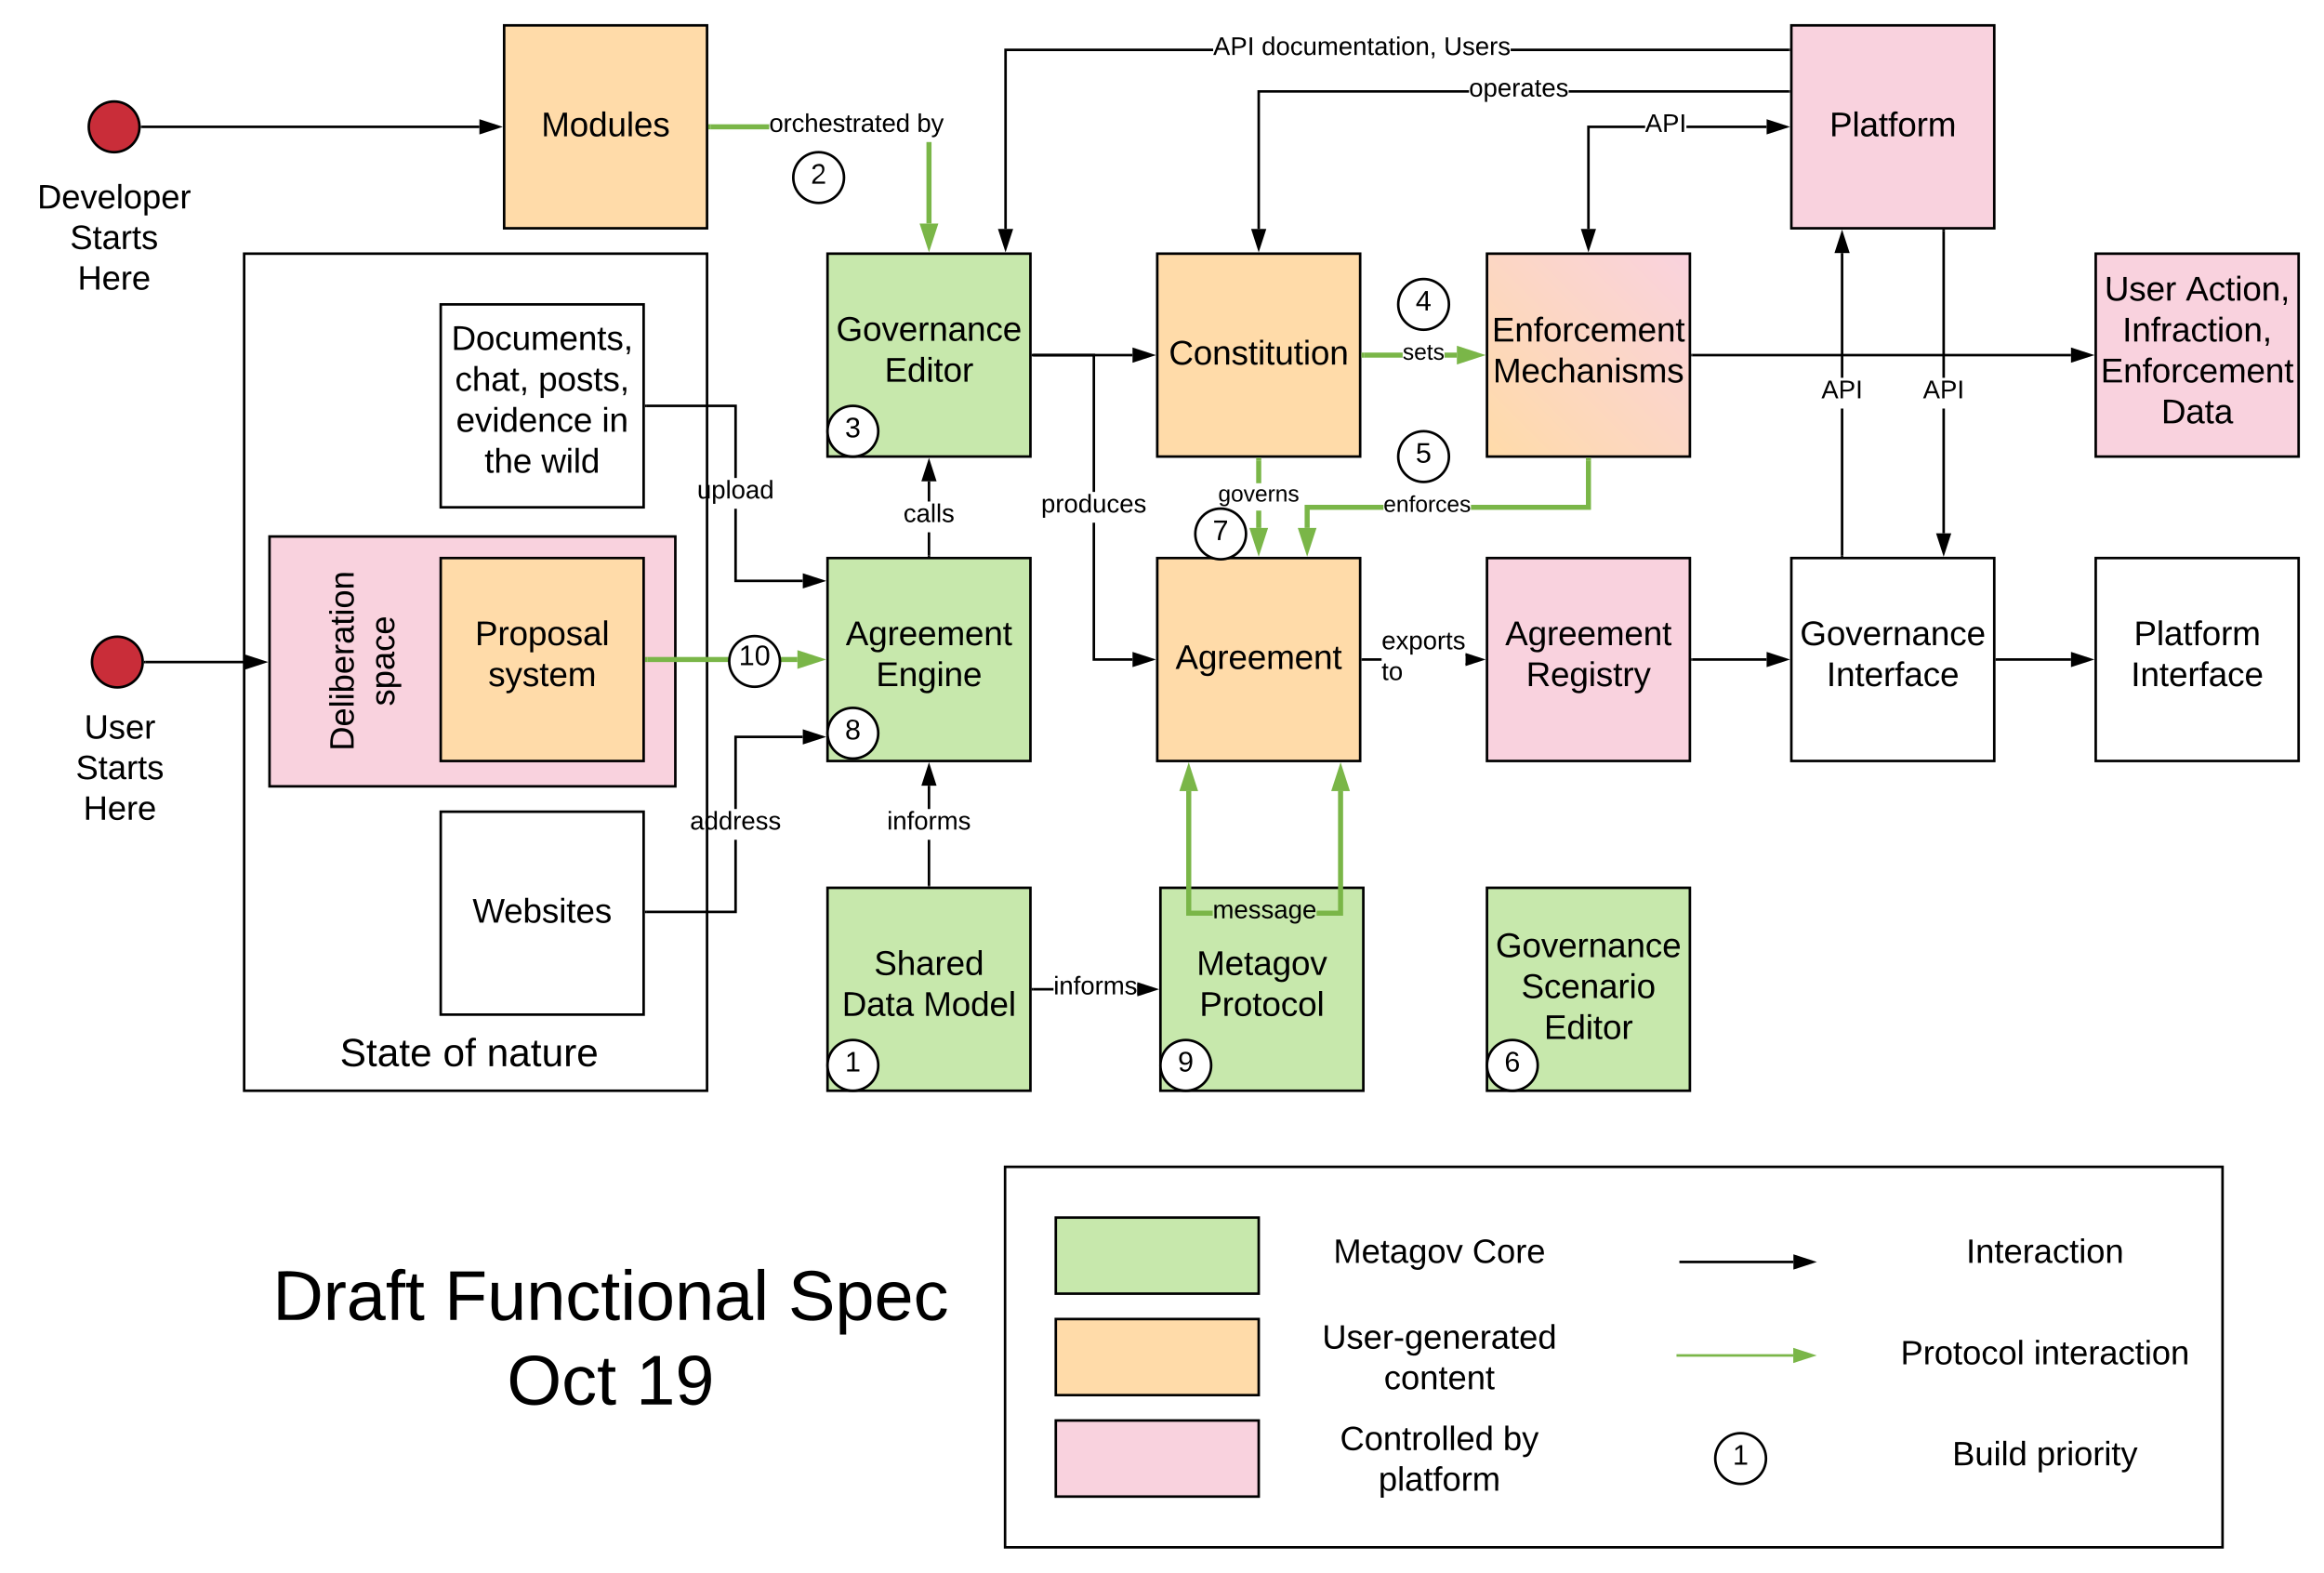 <svg xmlns="http://www.w3.org/2000/svg" xmlns:xlink="http://www.w3.org/1999/xlink" xmlns:lucid="lucid" width="1832.52" height="1240"><g transform="translate(-14.482 -40)" lucid:page-tab-id="0_0"><path d="M0 0h1870.4v1323.2H0z" fill="#fff"/><path d="M807 960h960v300H807zM207 240h365v660H207z" stroke="#000" stroke-width="2" fill-opacity="0"/><path d="M227 463h320v197H227z" stroke="#000" stroke-width="2" fill="#f9d2de"/><path d="M927 480h160v160H927z" stroke="#000" stroke-width="2" fill="#ffdba9"/><use xlink:href="#a" transform="matrix(1,0,0,1,932,485) translate(9.346 82.449)"/><path d="M667 240h160v160H667z" stroke="#000" stroke-width="2" fill="#c7e8ac"/><use xlink:href="#b" transform="matrix(1,0,0,1,672,245) translate(1.84 63.699)"/><use xlink:href="#c" transform="matrix(1,0,0,1,672,245) translate(39.97 95.965)"/><path d="M878 559h29.5v2H876V452.13h2zm0-131.13h-2V321h-47v-2h49z"/><path d="M829.03 321H828v-2h1.03zM922.76 560l-14.26 4.64v-9.28z"/><path d="M926 560l-18.5 6v-12zm-16.5 3.26l10.03-3.26-10.03-3.26z"/><use xlink:href="#d" transform="matrix(1,0,0,1,835.46,427.867) translate(0 16.178)"/><path d="M207 1000h577.5v210H207z" stroke="#000" stroke-opacity="0" stroke-width="2" fill="#fff" fill-opacity="0"/><use xlink:href="#e" transform="matrix(1,0,0,1,212,1005) translate(17.41 75.694)"/><use xlink:href="#f" transform="matrix(1,0,0,1,212,1005) translate(152.904 75.694)"/><use xlink:href="#g" transform="matrix(1,0,0,1,212,1005) translate(424.046 75.694)"/><use xlink:href="#h" transform="matrix(1,0,0,1,212,1005) translate(202.21 142.361)"/><use xlink:href="#i" transform="matrix(1,0,0,1,212,1005) translate(304.062 142.361)"/><path d="M667 480h160v160H667z" stroke="#000" stroke-width="2" fill="#c7e8ac"/><use xlink:href="#j" transform="matrix(1,0,0,1,672,485) translate(9.346 63.699)"/><use xlink:href="#k" transform="matrix(1,0,0,1,672,485) translate(33.21 95.965)"/><path d="M929.5 740h160v160h-160z" stroke="#000" stroke-width="2" fill="#c7e8ac"/><use xlink:href="#l" transform="matrix(1,0,0,1,934.5,745) translate(23.5 63.699)"/><use xlink:href="#m" transform="matrix(1,0,0,1,934.5,745) translate(25.778 95.965)"/><path d="M748 478h-2v-18.3h2zm0-42.57h-2V419.5h2z"/><path d="M748 479h-2v-1.03h2zM751.64 418.5h-9.28l4.64-14.26z"/><path d="M753 419.5h-12l6-18.5zm-9.26-2h6.52L747 407.47z"/><use xlink:href="#n" transform="matrix(1,0,0,1,726.834,435.432) translate(0 16.178)"/><path d="M667 740h160v160H667z" stroke="#000" stroke-width="2" fill="#c7e8ac"/><use xlink:href="#o" transform="matrix(1,0,0,1,672,745) translate(31.716 63.699)"/><use xlink:href="#p" transform="matrix(1,0,0,1,672,745) translate(6.396 95.965)"/><use xlink:href="#q" transform="matrix(1,0,0,1,672,745) translate(70.556 95.965)"/><path d="M748 738h-2v-35.87h2zm0-60.13h-2V659.5h2z"/><path d="M748 739h-2v-1.03h2zM751.64 658.5h-9.28l4.64-14.26z"/><path d="M753 659.5h-12l6-18.5zm-9.26-2h6.52L747 647.47z"/><use xlink:href="#r" transform="matrix(1,0,0,1,713.942,677.867) translate(0 16.178)"/><path d="M845.2 821H829v-2h16.2z"/><path d="M829.03 821H828v-2h1.03zM925.26 820l-13.95 4.53v-9.06z"/><path d="M928.5 820l-17.2 5.6v-11.2zm-16.5 3.26l10.03-3.26-10.03-3.26z"/><use xlink:href="#r" transform="matrix(1,0,0,1,845.192,807.867) translate(0 16.178)"/><path d="M1187 480h160v160h-160z" stroke="#000" stroke-width="2" fill="#f9d2de"/><use xlink:href="#s" transform="matrix(1,0,0,1,1192,485) translate(9.346 63.699)"/><use xlink:href="#t" transform="matrix(1,0,0,1,1192,485) translate(25.816 95.965)"/><path d="M525 560h118.26" stroke="#7ab648" stroke-width="4" fill="none"/><path d="M525.05 562H523v-4h2.05z" fill="#7ab648"/><path d="M659.53 560l-14.27 4.64v-9.28z" stroke="#7ab648" stroke-width="4" fill="#7ab648"/><path d="M362 480h160v160H362z" stroke="#000" stroke-width="2" fill="#ffdba9"/><use xlink:href="#u" transform="matrix(1,0,0,1,367,485) translate(22.044 63.699)"/><use xlink:href="#v" transform="matrix(1,0,0,1,367,485) translate(32.463 95.965)"/><path d="M362 280h160v160H362z" stroke="#000" stroke-width="2" fill="#fff"/><use xlink:href="#w" transform="matrix(1,0,0,1,367,285) translate(3.371 30.886)"/><use xlink:href="#x" transform="matrix(1,0,0,1,367,285) translate(6.284 63.153)"/><use xlink:href="#y" transform="matrix(1,0,0,1,367,285) translate(72.012 63.153)"/><use xlink:href="#z" transform="matrix(1,0,0,1,367,285) translate(7.106 95.419)"/><use xlink:href="#A" transform="matrix(1,0,0,1,367,285) translate(122.056 95.419)"/><use xlink:href="#B" transform="matrix(1,0,0,1,367,285) translate(29.55 127.686)"/><use xlink:href="#C" transform="matrix(1,0,0,1,367,285) translate(74.365 127.686)"/><path d="M362 680h160v160H362z" stroke="#000" stroke-width="2" fill="#fff"/><use xlink:href="#D" transform="matrix(1,0,0,1,367,685) translate(20.065 82.449)"/><path d="M595.5 497h52v2h-54v-57.87h2zm0-80.13h-2V361H524v-2h71.5z"/><path d="M524.03 361H523v-2h1.03zM662.76 498l-14.26 4.64v-9.28z"/><path d="M666 498l-18.5 6v-12zm-16.5 3.26l10.03-3.26-10.03-3.26z"/><use xlink:href="#E" transform="matrix(1,0,0,1,564.195,416.867) translate(0 16.178)"/><path d="M595.5 760H524v-2h69.5v-55.87h2zm52-138h-52v55.87h-2V620h54z"/><path d="M524.03 760H523v-2h1.03zM662.76 621l-14.26 4.64v-9.28z"/><path d="M666 621l-18.5 6v-12zm-16.5 3.26l10.03-3.26-10.03-3.26z"/><use xlink:href="#F" transform="matrix(1,0,0,1,558.577,677.867) translate(0 16.178)"/><path d="M1427 480h160v160h-160z" stroke="#000" stroke-width="2" fill="#fff"/><use xlink:href="#b" transform="matrix(1,0,0,1,1432,485) translate(1.84 63.699)"/><use xlink:href="#G" transform="matrix(1,0,0,1,1432,485) translate(22.753 95.965)"/><path d="M1349 560h58.5" stroke="#000" stroke-width="2" fill="none"/><path d="M1349.03 561H1348v-2h1.03z"/><path d="M1422.76 560l-14.26 4.64v-9.28z" stroke="#000" stroke-width="2"/><path d="M1667 240h160v160h-160z" stroke="#000" stroke-width="2" fill="#f9d2de"/><use xlink:href="#H" transform="matrix(1,0,0,1,1672,245) translate(1.915 31.978)"/><use xlink:href="#I" transform="matrix(1,0,0,1,1672,245) translate(66 31.978)"/><use xlink:href="#J" transform="matrix(1,0,0,1,1672,245) translate(16.069 64.244)"/><use xlink:href="#K" transform="matrix(1,0,0,1,1672,245) translate(-1.11 96.511)"/><use xlink:href="#L" transform="matrix(1,0,0,1,1672,245) translate(46.655 128.778)"/><path d="M412 60h160v160H412z" stroke="#000" stroke-width="2" fill="#ffdba9"/><use xlink:href="#M" transform="matrix(1,0,0,1,417,65) translate(24.285 82.449)"/><path d="M749 216.26h-4V152h4zM575 142v-4h46v4z" fill="#7ab648"/><path d="M575.05 142H573v-4h2.05zM747 232.53l-4.64-14.27h9.28z" fill="#7ab648"/><path d="M747 239l-7.4-22.74h14.8zm-1.88-18.74l1.88 5.8 1.88-5.8z" fill="#7ab648"/><use xlink:href="#N" transform="matrix(1,0,0,1,620.989,128) translate(0 16)"/><use xlink:href="#O" transform="matrix(1,0,0,1,620.989,128) translate(116.556 16)"/><path d="M1427 60h160v160h-160z" stroke="#000" stroke-width="2" fill="#f9d2de"/><use xlink:href="#P" transform="matrix(1,0,0,1,1432,65) translate(25.069 82.449)"/><path d="M1667 480h160v160h-160z" stroke="#000" stroke-width="2" fill="#fff"/><use xlink:href="#Q" transform="matrix(1,0,0,1,1672,485) translate(25.069 63.699)"/><use xlink:href="#G" transform="matrix(1,0,0,1,1672,485) translate(22.753 95.965)"/><path d="M1589 560h58.5" stroke="#000" stroke-width="2" fill="none"/><path d="M1589.03 561H1588v-2h1.03z"/><path d="M1662.76 560l-14.26 4.64v-9.28z" stroke="#000" stroke-width="2"/><path d="M1548.1 460.5h-2v-98.37h2zm0-122.63h-2V222h2z"/><path d="M1548.1 222.03h-2V221h2zM1547.1 475.76l-4.64-14.26h9.27z"/><path d="M1547.1 479l-6-18.5h12zm-3.26-16.5l3.26 10.03 3.26-10.03z"/><use xlink:href="#R" transform="matrix(1,0,0,1,1530.807,337.867) translate(0 16.178)"/><path d="M971.08 80.32h-162.7V220.5h-2V78.32h164.7zm453.92 0h-219.34v-2H1425z"/><path d="M1426 80.32h-1.03v-2h1.03zM807.37 235.76l-4.63-14.26H812z"/><path d="M807.37 239l-6-18.5h12.02zm-3.25-16.5l3.25 10.03 3.26-10.03z"/><use xlink:href="#S" transform="matrix(1,0,0,1,971.078,67.186) translate(0 16.178)"/><use xlink:href="#T" transform="matrix(1,0,0,1,971.078,67.186) translate(38.198 16.178)"/><use xlink:href="#U" transform="matrix(1,0,0,1,971.078,67.186) translate(181.888 16.178)"/><path d="M1468 478h-2V362.13h2zm0-140.13h-2V239.5h2z"/><path d="M1468 479h-2v-1.03h2zM1471.64 238.5h-9.28l4.64-14.26z"/><path d="M1473 239.5h-12l6-18.5zm-9.26-2h6.52l-3.26-10.03z"/><use xlink:href="#R" transform="matrix(1,0,0,1,1450.71,337.867) translate(0 16.178)"/><path d="M1103.9 561H1089v-2h14.9z"/><path d="M1089.03 561H1088v-2h1.03zM1182.76 560l-12.65 4.1v-8.2z"/><path d="M1186 560l-15.9 5.16v-2.1l9.43-3.06-9.42-3.06v-2.1z"/><use xlink:href="#V" transform="matrix(1,0,0,1,1103.886,535.733) translate(0 16.178)"/><use xlink:href="#W" transform="matrix(1,0,0,1,1103.886,535.733) translate(0 40.444)"/><path d="M1172.8 113.08H1008V220.5h-2V111.08h166.8zm252.2 0h-173.6v-2H1425z"/><path d="M1426 113.08h-1.03v-2h1.03zM1007 235.76l-4.64-14.26h9.28z"/><path d="M1007 239l-6-18.5h12zm-3.26-16.5l3.26 10.03 3.26-10.03z"/><use xlink:href="#X" transform="matrix(1,0,0,1,1172.804,99.947) translate(0 16.178)"/><path d="M953.82 758h16.88v4h-20.88v-98.26h4zm119.73 4h-20.9v-4h16.9v-94.26h4zM956.46 661.74h-9.27l4.62-14.27z" fill="#7ab648"/><path d="M959.2 663.74h-14.77l7.4-22.74zm-9.26-4h3.76l-1.88-5.8zM1076.18 661.74h-9.27l4.65-14.27z" fill="#7ab648"/><path d="M1078.93 663.74h-14.77l7.4-22.74zm-9.27-4h3.77l-1.88-5.8z" fill="#7ab648"/><use xlink:href="#Y" transform="matrix(1,0,0,1,970.705,747.867) translate(0 16.178)"/><path d="M1311.7 141H1268v79.5h-2V139h45.7zm95.8 0h-63.23v-2h63.23zM1267 235.76l-4.64-14.26h9.28z"/><path d="M1267 239l-6-18.5h12zm-3.26-16.5l3.26 10.03 3.26-10.03zM1422.76 140l-14.26 4.64v-9.28z"/><path d="M1426 140l-18.5 6v-12zm-16.5 3.26l10.03-3.26-10.03-3.26z"/><use xlink:href="#R" transform="matrix(1,0,0,1,1311.693,127.867) translate(0 16.178)"/><path d="M221.48 833H547v80H221.48z" stroke="#000" stroke-opacity="0" stroke-width="2" fill="#fff" fill-opacity="0"/><use xlink:href="#Z" transform="matrix(1,0,0,1,226.482,838) translate(56.068 42.639)"/><use xlink:href="#aa" transform="matrix(1,0,0,1,226.482,838) translate(137.302 42.639)"/><use xlink:href="#ab" transform="matrix(1,0,0,1,226.482,838) translate(171.87 42.639)"/><path d="M267 650.14v-177.3h73.26v177.3z" stroke="#000" stroke-opacity="0" stroke-width="2" fill="#fff" fill-opacity="0"/><use xlink:href="#ac" transform="matrix(6.123233995736766e-17,-1,1,6.123233995736766e-17,272,645.136) translate(13.074 21.333)"/><use xlink:href="#ad" transform="matrix(6.123233995736766e-17,-1,1,6.123233995736766e-17,272,645.136) translate(48.444 53.333)"/><path d="M927 240h160v160H927z" stroke="#000" stroke-width="2" fill="#ffdba9"/><use xlink:href="#ae" transform="matrix(1,0,0,1,932,245) translate(4.155 82.449)"/><path d="M829 320h78.5M828 320" stroke="#000" stroke-width="2" fill="none"/><path d="M922.76 320l-14.26 4.64v-9.28z" stroke="#000" stroke-width="2"/><path d="M1009 456.26h-4V442.6h4zm0-35.25h-4v-18h4z" fill="#7ab648"/><path d="M1009 403.05h-4V401h4zM1007 472.53l-4.64-14.27h9.28z" fill="#7ab648"/><path d="M1007 479l-7.4-22.74h14.8zm-1.88-18.74l1.88 5.8 1.88-5.8z" fill="#7ab648"/><use xlink:href="#af" transform="matrix(1,0,0,1,975.025,421.012) translate(0 14.4)"/><path d="M1187 240h160v160h-160z" stroke="#000" stroke-width="2" fill="url(#ag)"/><use xlink:href="#ah" transform="matrix(1,0,0,1,1192,245) translate(-1.11 64.244)"/><use xlink:href="#ai" transform="matrix(1,0,0,1,1192,245) translate(-0.326 96.511)"/><path d="M1120.5 322H1090v-4h30.5zm42.76 0h-9.76v-4h9.76z" fill="#7ab648"/><path d="M1090.05 322H1088v-4h2.05zM1179.53 320l-14.27 4.64v-9.28z" fill="#7ab648"/><path d="M1186 320l-22.74 7.4v-14.8zm-18.74 1.88l5.8-1.88-5.8-1.88z" fill="#7ab648"/><use xlink:href="#aj" transform="matrix(1,0,0,1,1120.5,309.2) translate(0 14.4)"/><path d="M1647.5 321H1349v-2h298.5z"/><path d="M1349.03 321H1348v-2h1.03zM1662.76 320l-14.26 4.64v-9.28z"/><path d="M1666 320l-18.5 6v-12zm-16.5 3.26l10.03-3.26-10.03-3.26z"/><path d="M1105.38 442h-58.17v14.26h-4V438h62.18zm163.62 0h-94.67v-4H1265v-35h4z" fill="#7ab648"/><path d="M1269 403.05h-4V401h4zM1045.2 472.53l-4.63-14.27h9.27z" fill="#7ab648"/><path d="M1045.2 479l-7.38-22.74h14.77zm-1.88-18.74l1.9 5.8 1.87-5.8z" fill="#7ab648"/><use xlink:href="#ak" transform="matrix(1,0,0,1,1105.375,429.2) translate(0 14.4)"/><path d="M707 880c0 11.05-8.95 20-20 20s-20-8.95-20-20 8.95-20 20-20 20 8.95 20 20z" stroke="#000" stroke-width="2" fill="#fff"/><use xlink:href="#al" transform="matrix(1,0,0,1,672,865) translate(8.77 19.831)"/><path d="M969.5 880c0 11.05-8.95 20-20 20s-20-8.95-20-20 8.95-20 20-20 20 8.95 20 20z" stroke="#000" stroke-width="2" fill="#fff"/><use xlink:href="#am" transform="matrix(1,0,0,1,934.5,865) translate(8.77 19.831)"/><path d="M1157 400c0 11.05-8.95 20-20 20s-20-8.95-20-20 8.95-20 20-20 20 8.95 20 20z" stroke="#000" stroke-width="2" fill="#fff"/><use xlink:href="#an" transform="matrix(1,0,0,1,1122,385) translate(8.77 19.831)"/><path d="M1157 280c0 11.05-8.95 20-20 20s-20-8.95-20-20 8.95-20 20-20 20 8.95 20 20z" stroke="#000" stroke-width="2" fill="#fff"/><use xlink:href="#ao" transform="matrix(1,0,0,1,1122,265) translate(8.77 19.831)"/><path d="M997 461c0 11.05-8.95 20-20 20s-20-8.95-20-20 8.95-20 20-20 20 8.95 20 20z" stroke="#000" stroke-width="2" fill="#fff"/><use xlink:href="#ap" transform="matrix(1,0,0,1,962,446) translate(8.77 19.831)"/><path d="M707 618.12c0 11.05-8.95 20-20 20s-20-8.95-20-20c0-11.04 8.95-20 20-20s20 8.96 20 20z" stroke="#000" stroke-width="2" fill="#fff"/><use xlink:href="#aq" transform="matrix(1,0,0,1,672,603.125) translate(8.77 19.831)"/><path d="M1187 740h160v160h-160z" stroke="#000" stroke-width="2" fill="#c7e8ac"/><use xlink:href="#b" transform="matrix(1,0,0,1,1192,745) translate(1.84 49.636)"/><use xlink:href="#ar" transform="matrix(1,0,0,1,1192,745) translate(22.044 81.903)"/><use xlink:href="#c" transform="matrix(1,0,0,1,1192,745) translate(39.97 114.169)"/><path d="M1227 880c0 11.05-8.95 20-20 20s-20-8.95-20-20 8.95-20 20-20 20 8.95 20 20z" stroke="#000" stroke-width="2" fill="#fff"/><use xlink:href="#as" transform="matrix(1,0,0,1,1192,865) translate(8.77 19.831)"/><path d="M707 380c0 11.05-8.95 20-20 20s-20-8.95-20-20 8.95-20 20-20 20 8.95 20 20z" stroke="#000" stroke-width="2" fill="#fff"/><use xlink:href="#at" transform="matrix(1,0,0,1,672,365) translate(8.77 19.831)"/><path d="M629.5 561.5c0 11.04-8.95 20-20 20s-20-8.96-20-20c0-11.05 8.95-20 20-20s20 8.95 20 20z" stroke="#000" stroke-width="2" fill="#fff"/><use xlink:href="#au" transform="matrix(1,0,0,1,594.5,546.493) translate(2.536 17.956)"/><path d="M847 1000h160v60H847z" stroke="#000" stroke-width="2" fill="#c7e8ac"/><path d="M1029.5 1000h240v60h-240z" stroke="#000" stroke-opacity="0" stroke-width="2" fill="#fff" fill-opacity="0"/><use xlink:href="#av" transform="matrix(1,0,0,1,1034.5,1005) translate(31.407 30.708)"/><use xlink:href="#aw" transform="matrix(1,0,0,1,1034.5,1005) translate(140.963 30.708)"/><path d="M847 1080h160v60H847z" stroke="#000" stroke-width="2" fill="#ffdba9"/><path d="M847 1160h160v60H847z" stroke="#000" stroke-width="2" fill="#f9d2de"/><path d="M1029.5 1073h240v74h-240z" stroke="#000" stroke-opacity="0" stroke-width="2" fill="#fff" fill-opacity="0"/><g><use xlink:href="#ax" transform="matrix(1,0,0,1,1034.5,1078) translate(22.556 25.333)"/><use xlink:href="#ay" transform="matrix(1,0,0,1,1034.5,1078) translate(71.296 57.333)"/></g><path d="M1029.5 1153h240v74h-240z" stroke="#000" stroke-opacity="0" stroke-width="2" fill="#fff" fill-opacity="0"/><g><use xlink:href="#az" transform="matrix(1,0,0,1,1034.5,1158) translate(36.63 25.333)"/><use xlink:href="#aA" transform="matrix(1,0,0,1,1034.5,1158) translate(165.222 25.333)"/><use xlink:href="#aB" transform="matrix(1,0,0,1,1034.5,1158) translate(66.963 57.333)"/></g><path d="M1339.7 1035h88.93M1339.7 1035h-1" stroke="#000" stroke-width="2" fill="none"/><path d="M1443.9 1035l-14.27 4.64v-9.28z" stroke="#000" stroke-width="2"/><path d="M1507 1080h240v60h-240z" stroke="#000" stroke-opacity="0" stroke-width="2" fill="#fff" fill-opacity="0"/><g><use xlink:href="#aC" transform="matrix(1,0,0,1,1512,1085) translate(1.111 30.708)"/><use xlink:href="#aD" transform="matrix(1,0,0,1,1512,1085) translate(106.148 30.708)"/></g><path d="M1507 1000h240v60h-240z" stroke="#000" stroke-opacity="0" stroke-width="2" fill="#fff" fill-opacity="0"/><g><use xlink:href="#aE" transform="matrix(1,0,0,1,1512,1005) translate(52.852 30.708)"/></g><path d="M1337.43 1108.72h91.07M1337.46 1108.72h-1.03" stroke="#7ab648" stroke-width="2" fill="none"/><path d="M1443.76 1108.72l-14.26 4.63v-9.27z" stroke="#7ab648" stroke-width="2" fill="#7ab648"/><path d="M127 562c0 11.05-8.95 20-20 20s-20-8.95-20-20 8.95-20 20-20 20 8.95 20 20z" stroke="#000" stroke-width="2" fill="#c92d39"/><path d="M39 596h140v106H39z" stroke="#000" stroke-opacity="0" stroke-width="2" fill="#fff" fill-opacity="0"/><g><use xlink:href="#aF" transform="matrix(1,0,0,1,44,601) translate(36.926 21.333)"/><use xlink:href="#aG" transform="matrix(1,0,0,1,44,601) translate(30.222 53.333)"/><use xlink:href="#aH" transform="matrix(1,0,0,1,44,601) translate(36.185 85.333)"/></g><path d="M1407 1190c0 11.05-8.95 20-20 20s-20-8.95-20-20 8.95-20 20-20 20 8.95 20 20z" stroke="#000" stroke-width="2" fill="#fff"/><g><use xlink:href="#al" transform="matrix(1,0,0,1,1372,1175) translate(8.77 19.831)"/></g><path d="M1507 1153h240v74h-240z" stroke="#000" stroke-opacity="0" stroke-width="2" fill="#fff" fill-opacity="0"/><g><use xlink:href="#aI" transform="matrix(1,0,0,1,1512,1158) translate(41.889 37.333)"/><use xlink:href="#aJ" transform="matrix(1,0,0,1,1512,1158) translate(108.407 37.333)"/></g><path d="M129 562h78.5" stroke="#000" stroke-width="2" fill="none"/><path d="M129.03 563h-1.15l.12-.96-.03-1.04h1.06z"/><path d="M222.76 562l-14.26 4.64v-9.28z" stroke="#000" stroke-width="2"/><path d="M680 180c0 11.05-8.95 20-20 20s-20-8.95-20-20 8.95-20 20-20 20 8.95 20 20z" stroke="#000" stroke-width="2" fill="#fff"/><g><use xlink:href="#aK" transform="matrix(1,0,0,1,645,165) translate(8.77 19.831)"/></g><path d="M126.48 140H392.5" stroke="#000" stroke-width="2" fill="none"/><path d="M126.5 141h-1.14l.12-.96-.03-1.04h1.06z"/><path d="M407.76 140l-14.26 4.64v-9.28z" stroke="#000" stroke-width="2"/><path d="M124.48 140c0 11.05-8.95 20-20 20-11.04 0-20-8.95-20-20s8.96-20 20-20c11.05 0 20 8.95 20 20z" stroke="#000" stroke-width="2" fill="#c92d39"/><path d="M34.48 178h140v106h-140z" stroke="#000" stroke-opacity="0" stroke-width="2" fill="#fff" fill-opacity="0"/><g><use xlink:href="#aL" transform="matrix(1,0,0,1,39.482,183) translate(4.37 21.333)"/><use xlink:href="#aM" transform="matrix(1,0,0,1,39.482,183) translate(30.222 53.333)"/><use xlink:href="#aN" transform="matrix(1,0,0,1,39.482,183) translate(36.185 85.333)"/></g><defs><path d="M205 0l-28-72H64L36 0H1l101-248h38L239 0h-34zm-38-99l-47-123c-12 45-31 82-46 123h93" id="aO"/><path d="M177-190C167-65 218 103 67 71c-23-6-38-20-44-43l32-5c15 47 100 32 89-28v-30C133-14 115 1 83 1 29 1 15-40 15-95c0-56 16-97 71-98 29-1 48 16 59 35 1-10 0-23 2-32h30zM94-22c36 0 50-32 50-73 0-42-14-75-50-75-39 0-46 34-46 75s6 73 46 73" id="aP"/><path d="M114-163C36-179 61-72 57 0H25l-1-190h30c1 12-1 29 2 39 6-27 23-49 58-41v29" id="aQ"/><path d="M100-194c63 0 86 42 84 106H49c0 40 14 67 53 68 26 1 43-12 49-29l28 8c-11 28-37 45-77 45C44 4 14-33 15-96c1-61 26-98 85-98zm52 81c6-60-76-77-97-28-3 7-6 17-6 28h103" id="aR"/><path d="M210-169c-67 3-38 105-44 169h-31v-121c0-29-5-50-35-48C34-165 62-65 56 0H25l-1-190h30c1 10-1 24 2 32 10-44 99-50 107 0 11-21 27-35 58-36 85-2 47 119 55 194h-31v-121c0-29-5-49-35-48" id="aS"/><path d="M117-194c89-4 53 116 60 194h-32v-121c0-31-8-49-39-48C34-167 62-67 57 0H25l-1-190h30c1 10-1 24 2 32 11-22 29-35 61-36" id="aT"/><path d="M59-47c-2 24 18 29 38 22v24C64 9 27 4 27-40v-127H5v-23h24l9-43h21v43h35v23H59v120" id="aU"/><g id="a"><use transform="matrix(0.075,0,0,0.075,0,0)" xlink:href="#aO"/><use transform="matrix(0.075,0,0,0.075,17.926,0)" xlink:href="#aP"/><use transform="matrix(0.075,0,0,0.075,32.864,0)" xlink:href="#aQ"/><use transform="matrix(0.075,0,0,0.075,41.752,0)" xlink:href="#aR"/><use transform="matrix(0.075,0,0,0.075,56.691,0)" xlink:href="#aR"/><use transform="matrix(0.075,0,0,0.075,71.629,0)" xlink:href="#aS"/><use transform="matrix(0.075,0,0,0.075,93.962,0)" xlink:href="#aR"/><use transform="matrix(0.075,0,0,0.075,108.9,0)" xlink:href="#aT"/><use transform="matrix(0.075,0,0,0.075,123.838,0)" xlink:href="#aU"/></g><path d="M143 4C61 4 22-44 18-125c-5-107 100-154 193-111 17 8 29 25 37 43l-32 9c-13-25-37-40-76-40-61 0-88 39-88 99 0 61 29 100 91 101 35 0 62-11 79-27v-45h-74v-28h105v86C228-13 192 4 143 4" id="aV"/><path d="M100-194c62-1 85 37 85 99 1 63-27 99-86 99S16-35 15-95c0-66 28-99 85-99zM99-20c44 1 53-31 53-75 0-43-8-75-51-75s-53 32-53 75 10 74 51 75" id="aW"/><path d="M108 0H70L1-190h34L89-25l56-165h34" id="aX"/><path d="M141-36C126-15 110 5 73 4 37 3 15-17 15-53c-1-64 63-63 125-63 3-35-9-54-41-54-24 1-41 7-42 31l-33-3c5-37 33-52 76-52 45 0 72 20 72 64v82c-1 20 7 32 28 27v20c-31 9-61-2-59-35zM48-53c0 20 12 33 32 33 41-3 63-29 60-74-43 2-92-5-92 41" id="aY"/><path d="M96-169c-40 0-48 33-48 73s9 75 48 75c24 0 41-14 43-38l32 2c-6 37-31 61-74 61-59 0-76-41-82-99-10-93 101-131 147-64 4 7 5 14 7 22l-32 3c-4-21-16-35-41-35" id="aZ"/><g id="b"><use transform="matrix(0.075,0,0,0.075,0,0)" xlink:href="#aV"/><use transform="matrix(0.075,0,0,0.075,20.914,0)" xlink:href="#aW"/><use transform="matrix(0.075,0,0,0.075,35.852,0)" xlink:href="#aX"/><use transform="matrix(0.075,0,0,0.075,49.296,0)" xlink:href="#aR"/><use transform="matrix(0.075,0,0,0.075,64.235,0)" xlink:href="#aQ"/><use transform="matrix(0.075,0,0,0.075,73.123,0)" xlink:href="#aT"/><use transform="matrix(0.075,0,0,0.075,88.061,0)" xlink:href="#aY"/><use transform="matrix(0.075,0,0,0.075,102.999,0)" xlink:href="#aT"/><use transform="matrix(0.075,0,0,0.075,117.938,0)" xlink:href="#aZ"/><use transform="matrix(0.075,0,0,0.075,131.382,0)" xlink:href="#aR"/></g><path d="M30 0v-248h187v28H63v79h144v27H63v87h162V0H30" id="ba"/><path d="M85-194c31 0 48 13 60 33l-1-100h32l1 261h-30c-2-10 0-23-3-31C134-8 116 4 85 4 32 4 16-35 15-94c0-66 23-100 70-100zm9 24c-40 0-46 34-46 75 0 40 6 74 45 74 42 0 51-32 51-76 0-42-9-74-50-73" id="bb"/><path d="M24-231v-30h32v30H24zM24 0v-190h32V0H24" id="bc"/><g id="c"><use transform="matrix(0.075,0,0,0.075,0,0)" xlink:href="#ba"/><use transform="matrix(0.075,0,0,0.075,17.926,0)" xlink:href="#bb"/><use transform="matrix(0.075,0,0,0.075,32.864,0)" xlink:href="#bc"/><use transform="matrix(0.075,0,0,0.075,38.765,0)" xlink:href="#aU"/><use transform="matrix(0.075,0,0,0.075,46.234,0)" xlink:href="#aW"/><use transform="matrix(0.075,0,0,0.075,61.172,0)" xlink:href="#aQ"/></g><path d="M115-194c55 1 70 41 70 98S169 2 115 4C84 4 66-9 55-30l1 105H24l-1-265h31l2 30c10-21 28-34 59-34zm-8 174c40 0 45-34 45-75s-6-73-45-74c-42 0-51 32-51 76 0 43 10 73 51 73" id="bd"/><path d="M84 4C-5 8 30-112 23-190h32v120c0 31 7 50 39 49 72-2 45-101 50-169h31l1 190h-30c-1-10 1-25-2-33-11 22-28 36-60 37" id="be"/><path d="M135-143c-3-34-86-38-87 0 15 53 115 12 119 90S17 21 10-45l28-5c4 36 97 45 98 0-10-56-113-15-118-90-4-57 82-63 122-42 12 7 21 19 24 35" id="bf"/><g id="d"><use transform="matrix(0.056,0,0,0.056,0,0)" xlink:href="#bd"/><use transform="matrix(0.056,0,0,0.056,11.235,0)" xlink:href="#aQ"/><use transform="matrix(0.056,0,0,0.056,17.919,0)" xlink:href="#aW"/><use transform="matrix(0.056,0,0,0.056,29.154,0)" xlink:href="#bb"/><use transform="matrix(0.056,0,0,0.056,40.388,0)" xlink:href="#be"/><use transform="matrix(0.056,0,0,0.056,51.623,0)" xlink:href="#aZ"/><use transform="matrix(0.056,0,0,0.056,61.734,0)" xlink:href="#aR"/><use transform="matrix(0.056,0,0,0.056,72.969,0)" xlink:href="#bf"/></g><path d="M30-248c118-7 216 8 213 122C240-48 200 0 122 0H30v-248zM63-27c89 8 146-16 146-99s-60-101-146-95v194" id="bg"/><path d="M101-234c-31-9-42 10-38 44h38v23H63V0H32v-167H5v-23h27c-7-52 17-82 69-68v24" id="bh"/><g id="e"><use transform="matrix(0.154,0,0,0.154,0,0)" xlink:href="#bg"/><use transform="matrix(0.154,0,0,0.154,39.969,0)" xlink:href="#aQ"/><use transform="matrix(0.154,0,0,0.154,58.333,0)" xlink:href="#aY"/><use transform="matrix(0.154,0,0,0.154,89.198,0)" xlink:href="#bh"/><use transform="matrix(0.154,0,0,0.154,104.63,0)" xlink:href="#aU"/></g><path d="M63-220v92h138v28H63V0H30v-248h175v28H63" id="bi"/><path d="M24 0v-261h32V0H24" id="bj"/><g id="f"><use transform="matrix(0.154,0,0,0.154,0,0)" xlink:href="#bi"/><use transform="matrix(0.154,0,0,0.154,33.796,0)" xlink:href="#be"/><use transform="matrix(0.154,0,0,0.154,64.66,0)" xlink:href="#aT"/><use transform="matrix(0.154,0,0,0.154,95.525,0)" xlink:href="#aZ"/><use transform="matrix(0.154,0,0,0.154,123.302,0)" xlink:href="#aU"/><use transform="matrix(0.154,0,0,0.154,138.735,0)" xlink:href="#bc"/><use transform="matrix(0.154,0,0,0.154,150.926,0)" xlink:href="#aW"/><use transform="matrix(0.154,0,0,0.154,181.79,0)" xlink:href="#aT"/><use transform="matrix(0.154,0,0,0.154,212.654,0)" xlink:href="#aY"/><use transform="matrix(0.154,0,0,0.154,243.519,0)" xlink:href="#bj"/></g><path d="M185-189c-5-48-123-54-124 2 14 75 158 14 163 119 3 78-121 87-175 55-17-10-28-26-33-46l33-7c5 56 141 63 141-1 0-78-155-14-162-118-5-82 145-84 179-34 5 7 8 16 11 25" id="bk"/><g id="g"><use transform="matrix(0.154,0,0,0.154,0,0)" xlink:href="#bk"/><use transform="matrix(0.154,0,0,0.154,37.037,0)" xlink:href="#bd"/><use transform="matrix(0.154,0,0,0.154,67.901,0)" xlink:href="#aR"/><use transform="matrix(0.154,0,0,0.154,98.765,0)" xlink:href="#aZ"/></g><path d="M140-251c81 0 123 46 123 126C263-46 219 4 140 4 59 4 17-45 17-125s42-126 123-126zm0 227c63 0 89-41 89-101s-29-99-89-99c-61 0-89 39-89 99S79-25 140-24" id="bl"/><g id="h"><use transform="matrix(0.154,0,0,0.154,0,0)" xlink:href="#bl"/><use transform="matrix(0.154,0,0,0.154,43.21,0)" xlink:href="#aZ"/><use transform="matrix(0.154,0,0,0.154,70.988,0)" xlink:href="#aU"/></g><path d="M27 0v-27h64v-190l-56 39v-29l58-41h29v221h61V0H27" id="bm"/><path d="M99-251c64 0 84 50 84 122C183-37 130 33 47-8c-14-7-20-23-25-40l30-5c6 39 69 39 84 7 9-19 16-44 16-74-10 22-31 35-62 35-49 0-73-33-73-83 0-54 28-83 82-83zm-1 141c31-1 51-18 51-49 0-36-14-67-51-67-34 0-49 23-49 58 0 34 15 58 49 58" id="bn"/><g id="i"><use transform="matrix(0.154,0,0,0.154,0,0)" xlink:href="#bm"/><use transform="matrix(0.154,0,0,0.154,30.864,0)" xlink:href="#bn"/></g><g id="j"><use transform="matrix(0.075,0,0,0.075,0,0)" xlink:href="#aO"/><use transform="matrix(0.075,0,0,0.075,17.926,0)" xlink:href="#aP"/><use transform="matrix(0.075,0,0,0.075,32.864,0)" xlink:href="#aQ"/><use transform="matrix(0.075,0,0,0.075,41.752,0)" xlink:href="#aR"/><use transform="matrix(0.075,0,0,0.075,56.691,0)" xlink:href="#aR"/><use transform="matrix(0.075,0,0,0.075,71.629,0)" xlink:href="#aS"/><use transform="matrix(0.075,0,0,0.075,93.962,0)" xlink:href="#aR"/><use transform="matrix(0.075,0,0,0.075,108.9,0)" xlink:href="#aT"/><use transform="matrix(0.075,0,0,0.075,123.838,0)" xlink:href="#aU"/></g><g id="k"><use transform="matrix(0.075,0,0,0.075,0,0)" xlink:href="#ba"/><use transform="matrix(0.075,0,0,0.075,17.926,0)" xlink:href="#aT"/><use transform="matrix(0.075,0,0,0.075,32.864,0)" xlink:href="#aP"/><use transform="matrix(0.075,0,0,0.075,47.802,0)" xlink:href="#bc"/><use transform="matrix(0.075,0,0,0.075,53.703,0)" xlink:href="#aT"/><use transform="matrix(0.075,0,0,0.075,68.641,0)" xlink:href="#aR"/></g><path d="M240 0l2-218c-23 76-54 145-80 218h-23L58-218 59 0H30v-248h44l77 211c21-75 51-140 76-211h43V0h-30" id="bo"/><g id="l"><use transform="matrix(0.075,0,0,0.075,0,0)" xlink:href="#bo"/><use transform="matrix(0.075,0,0,0.075,22.333,0)" xlink:href="#aR"/><use transform="matrix(0.075,0,0,0.075,37.271,0)" xlink:href="#aU"/><use transform="matrix(0.075,0,0,0.075,44.74,0)" xlink:href="#aY"/><use transform="matrix(0.075,0,0,0.075,59.678,0)" xlink:href="#aP"/><use transform="matrix(0.075,0,0,0.075,74.617,0)" xlink:href="#aW"/><use transform="matrix(0.075,0,0,0.075,89.555,0)" xlink:href="#aX"/></g><path d="M30-248c87 1 191-15 191 75 0 78-77 80-158 76V0H30v-248zm33 125c57 0 124 11 124-50 0-59-68-47-124-48v98" id="bp"/><g id="m"><use transform="matrix(0.075,0,0,0.075,0,0)" xlink:href="#bp"/><use transform="matrix(0.075,0,0,0.075,17.926,0)" xlink:href="#aQ"/><use transform="matrix(0.075,0,0,0.075,26.814,0)" xlink:href="#aW"/><use transform="matrix(0.075,0,0,0.075,41.752,0)" xlink:href="#aU"/><use transform="matrix(0.075,0,0,0.075,49.222,0)" xlink:href="#aW"/><use transform="matrix(0.075,0,0,0.075,64.16,0)" xlink:href="#aZ"/><use transform="matrix(0.075,0,0,0.075,77.604,0)" xlink:href="#aW"/><use transform="matrix(0.075,0,0,0.075,92.543,0)" xlink:href="#bj"/></g><g id="n"><use transform="matrix(0.056,0,0,0.056,0,0)" xlink:href="#aZ"/><use transform="matrix(0.056,0,0,0.056,10.111,0)" xlink:href="#aY"/><use transform="matrix(0.056,0,0,0.056,21.346,0)" xlink:href="#bj"/><use transform="matrix(0.056,0,0,0.056,25.783,0)" xlink:href="#bj"/><use transform="matrix(0.056,0,0,0.056,30.221,0)" xlink:href="#bf"/></g><path d="M106-169C34-169 62-67 57 0H25v-261h32l-1 103c12-21 28-36 61-36 89 0 53 116 60 194h-32v-121c2-32-8-49-39-48" id="bq"/><g id="o"><use transform="matrix(0.075,0,0,0.075,0,0)" xlink:href="#bk"/><use transform="matrix(0.075,0,0,0.075,17.926,0)" xlink:href="#bq"/><use transform="matrix(0.075,0,0,0.075,32.864,0)" xlink:href="#aY"/><use transform="matrix(0.075,0,0,0.075,47.802,0)" xlink:href="#aQ"/><use transform="matrix(0.075,0,0,0.075,56.691,0)" xlink:href="#aR"/><use transform="matrix(0.075,0,0,0.075,71.629,0)" xlink:href="#bb"/></g><g id="p"><use transform="matrix(0.075,0,0,0.075,0,0)" xlink:href="#bg"/><use transform="matrix(0.075,0,0,0.075,19.345,0)" xlink:href="#aY"/><use transform="matrix(0.075,0,0,0.075,34.283,0)" xlink:href="#aU"/><use transform="matrix(0.075,0,0,0.075,41.752,0)" xlink:href="#aY"/></g><g id="q"><use transform="matrix(0.075,0,0,0.075,0,0)" xlink:href="#bo"/><use transform="matrix(0.075,0,0,0.075,22.333,0)" xlink:href="#aW"/><use transform="matrix(0.075,0,0,0.075,37.271,0)" xlink:href="#bb"/><use transform="matrix(0.075,0,0,0.075,52.209,0)" xlink:href="#aR"/><use transform="matrix(0.075,0,0,0.075,67.148,0)" xlink:href="#bj"/></g><g id="r"><use transform="matrix(0.056,0,0,0.056,0,0)" xlink:href="#bc"/><use transform="matrix(0.056,0,0,0.056,4.438,0)" xlink:href="#aT"/><use transform="matrix(0.056,0,0,0.056,15.672,0)" xlink:href="#bh"/><use transform="matrix(0.056,0,0,0.056,21.29,0)" xlink:href="#aW"/><use transform="matrix(0.056,0,0,0.056,32.524,0)" xlink:href="#aQ"/><use transform="matrix(0.056,0,0,0.056,39.209,0)" xlink:href="#aS"/><use transform="matrix(0.056,0,0,0.056,56.004,0)" xlink:href="#bf"/></g><g id="s"><use transform="matrix(0.075,0,0,0.075,0,0)" xlink:href="#aO"/><use transform="matrix(0.075,0,0,0.075,17.926,0)" xlink:href="#aP"/><use transform="matrix(0.075,0,0,0.075,32.864,0)" xlink:href="#aQ"/><use transform="matrix(0.075,0,0,0.075,41.752,0)" xlink:href="#aR"/><use transform="matrix(0.075,0,0,0.075,56.691,0)" xlink:href="#aR"/><use transform="matrix(0.075,0,0,0.075,71.629,0)" xlink:href="#aS"/><use transform="matrix(0.075,0,0,0.075,93.962,0)" xlink:href="#aR"/><use transform="matrix(0.075,0,0,0.075,108.9,0)" xlink:href="#aT"/><use transform="matrix(0.075,0,0,0.075,123.838,0)" xlink:href="#aU"/></g><path d="M233-177c-1 41-23 64-60 70L243 0h-38l-65-103H63V0H30v-248c88 3 205-21 203 71zM63-129c60-2 137 13 137-47 0-61-80-42-137-45v92" id="br"/><path d="M179-190L93 31C79 59 56 82 12 73V49c39 6 53-20 64-50L1-190h34L92-34l54-156h33" id="bs"/><g id="t"><use transform="matrix(0.075,0,0,0.075,0,0)" xlink:href="#br"/><use transform="matrix(0.075,0,0,0.075,19.345,0)" xlink:href="#aR"/><use transform="matrix(0.075,0,0,0.075,34.283,0)" xlink:href="#aP"/><use transform="matrix(0.075,0,0,0.075,49.222,0)" xlink:href="#bc"/><use transform="matrix(0.075,0,0,0.075,55.122,0)" xlink:href="#bf"/><use transform="matrix(0.075,0,0,0.075,68.567,0)" xlink:href="#aU"/><use transform="matrix(0.075,0,0,0.075,76.036,0)" xlink:href="#aQ"/><use transform="matrix(0.075,0,0,0.075,84.924,0)" xlink:href="#bs"/></g><g id="u"><use transform="matrix(0.075,0,0,0.075,0,0)" xlink:href="#bp"/><use transform="matrix(0.075,0,0,0.075,17.926,0)" xlink:href="#aQ"/><use transform="matrix(0.075,0,0,0.075,26.814,0)" xlink:href="#aW"/><use transform="matrix(0.075,0,0,0.075,41.752,0)" xlink:href="#bd"/><use transform="matrix(0.075,0,0,0.075,56.691,0)" xlink:href="#aW"/><use transform="matrix(0.075,0,0,0.075,71.629,0)" xlink:href="#bf"/><use transform="matrix(0.075,0,0,0.075,85.073,0)" xlink:href="#aY"/><use transform="matrix(0.075,0,0,0.075,100.012,0)" xlink:href="#bj"/></g><g id="v"><use transform="matrix(0.075,0,0,0.075,0,0)" xlink:href="#bf"/><use transform="matrix(0.075,0,0,0.075,13.444,0)" xlink:href="#bs"/><use transform="matrix(0.075,0,0,0.075,26.889,0)" xlink:href="#bf"/><use transform="matrix(0.075,0,0,0.075,40.333,0)" xlink:href="#aU"/><use transform="matrix(0.075,0,0,0.075,47.802,0)" xlink:href="#aR"/><use transform="matrix(0.075,0,0,0.075,62.741,0)" xlink:href="#aS"/></g><path d="M68-38c1 34 0 65-14 84H32c9-13 17-26 17-46H33v-38h35" id="bt"/><g id="w"><use transform="matrix(0.075,0,0,0.075,0,0)" xlink:href="#bg"/><use transform="matrix(0.075,0,0,0.075,19.345,0)" xlink:href="#aW"/><use transform="matrix(0.075,0,0,0.075,34.283,0)" xlink:href="#aZ"/><use transform="matrix(0.075,0,0,0.075,47.728,0)" xlink:href="#be"/><use transform="matrix(0.075,0,0,0.075,62.666,0)" xlink:href="#aS"/><use transform="matrix(0.075,0,0,0.075,84.999,0)" xlink:href="#aR"/><use transform="matrix(0.075,0,0,0.075,99.937,0)" xlink:href="#aT"/><use transform="matrix(0.075,0,0,0.075,114.875,0)" xlink:href="#aU"/><use transform="matrix(0.075,0,0,0.075,122.344,0)" xlink:href="#bf"/><use transform="matrix(0.075,0,0,0.075,135.789,0)" xlink:href="#bt"/></g><g id="x"><use transform="matrix(0.075,0,0,0.075,0,0)" xlink:href="#aZ"/><use transform="matrix(0.075,0,0,0.075,13.444,0)" xlink:href="#bq"/><use transform="matrix(0.075,0,0,0.075,28.383,0)" xlink:href="#aY"/><use transform="matrix(0.075,0,0,0.075,43.321,0)" xlink:href="#aU"/><use transform="matrix(0.075,0,0,0.075,50.79,0)" xlink:href="#bt"/></g><g id="y"><use transform="matrix(0.075,0,0,0.075,0,0)" xlink:href="#bd"/><use transform="matrix(0.075,0,0,0.075,14.938,0)" xlink:href="#aW"/><use transform="matrix(0.075,0,0,0.075,29.877,0)" xlink:href="#bf"/><use transform="matrix(0.075,0,0,0.075,43.321,0)" xlink:href="#aU"/><use transform="matrix(0.075,0,0,0.075,50.79,0)" xlink:href="#bf"/><use transform="matrix(0.075,0,0,0.075,64.235,0)" xlink:href="#bt"/></g><g id="z"><use transform="matrix(0.075,0,0,0.075,0,0)" xlink:href="#aR"/><use transform="matrix(0.075,0,0,0.075,14.938,0)" xlink:href="#aX"/><use transform="matrix(0.075,0,0,0.075,28.383,0)" xlink:href="#bc"/><use transform="matrix(0.075,0,0,0.075,34.283,0)" xlink:href="#bb"/><use transform="matrix(0.075,0,0,0.075,49.222,0)" xlink:href="#aR"/><use transform="matrix(0.075,0,0,0.075,64.16,0)" xlink:href="#aT"/><use transform="matrix(0.075,0,0,0.075,79.098,0)" xlink:href="#aZ"/><use transform="matrix(0.075,0,0,0.075,92.543,0)" xlink:href="#aR"/></g><g id="A"><use transform="matrix(0.075,0,0,0.075,0,0)" xlink:href="#bc"/><use transform="matrix(0.075,0,0,0.075,5.901,0)" xlink:href="#aT"/></g><g id="B"><use transform="matrix(0.075,0,0,0.075,0,0)" xlink:href="#aU"/><use transform="matrix(0.075,0,0,0.075,7.469,0)" xlink:href="#bq"/><use transform="matrix(0.075,0,0,0.075,22.407,0)" xlink:href="#aR"/></g><path d="M206 0h-36l-40-164L89 0H53L-1-190h32L70-26l43-164h34l41 164 42-164h31" id="bu"/><g id="C"><use transform="matrix(0.075,0,0,0.075,0,0)" xlink:href="#bu"/><use transform="matrix(0.075,0,0,0.075,19.345,0)" xlink:href="#bc"/><use transform="matrix(0.075,0,0,0.075,25.246,0)" xlink:href="#bj"/><use transform="matrix(0.075,0,0,0.075,31.146,0)" xlink:href="#bb"/></g><path d="M266 0h-40l-56-210L115 0H75L2-248h35L96-30l15-64 43-154h32l59 218 59-218h35" id="bv"/><path d="M115-194c53 0 69 39 70 98 0 66-23 100-70 100C84 3 66-7 56-30L54 0H23l1-261h32v101c10-23 28-34 59-34zm-8 174c40 0 45-34 45-75 0-40-5-75-45-74-42 0-51 32-51 76 0 43 10 73 51 73" id="bw"/><g id="D"><use transform="matrix(0.075,0,0,0.075,0,0)" xlink:href="#bv"/><use transform="matrix(0.075,0,0,0.075,24.798,0)" xlink:href="#aR"/><use transform="matrix(0.075,0,0,0.075,39.736,0)" xlink:href="#bw"/><use transform="matrix(0.075,0,0,0.075,54.674,0)" xlink:href="#bf"/><use transform="matrix(0.075,0,0,0.075,68.119,0)" xlink:href="#bc"/><use transform="matrix(0.075,0,0,0.075,74.019,0)" xlink:href="#aU"/><use transform="matrix(0.075,0,0,0.075,81.488,0)" xlink:href="#aR"/><use transform="matrix(0.075,0,0,0.075,96.427,0)" xlink:href="#bf"/></g><g id="E"><use transform="matrix(0.056,0,0,0.056,0,0)" xlink:href="#be"/><use transform="matrix(0.056,0,0,0.056,11.235,0)" xlink:href="#bd"/><use transform="matrix(0.056,0,0,0.056,22.469,0)" xlink:href="#bj"/><use transform="matrix(0.056,0,0,0.056,26.907,0)" xlink:href="#aW"/><use transform="matrix(0.056,0,0,0.056,38.141,0)" xlink:href="#aY"/><use transform="matrix(0.056,0,0,0.056,49.376,0)" xlink:href="#bb"/></g><g id="F"><use transform="matrix(0.056,0,0,0.056,0,0)" xlink:href="#aY"/><use transform="matrix(0.056,0,0,0.056,11.235,0)" xlink:href="#bb"/><use transform="matrix(0.056,0,0,0.056,22.469,0)" xlink:href="#bb"/><use transform="matrix(0.056,0,0,0.056,33.704,0)" xlink:href="#aQ"/><use transform="matrix(0.056,0,0,0.056,40.388,0)" xlink:href="#aR"/><use transform="matrix(0.056,0,0,0.056,51.623,0)" xlink:href="#bf"/><use transform="matrix(0.056,0,0,0.056,61.734,0)" xlink:href="#bf"/></g><path d="M33 0v-248h34V0H33" id="bx"/><g id="G"><use transform="matrix(0.075,0,0,0.075,0,0)" xlink:href="#bx"/><use transform="matrix(0.075,0,0,0.075,7.469,0)" xlink:href="#aT"/><use transform="matrix(0.075,0,0,0.075,22.407,0)" xlink:href="#aU"/><use transform="matrix(0.075,0,0,0.075,29.877,0)" xlink:href="#aR"/><use transform="matrix(0.075,0,0,0.075,44.815,0)" xlink:href="#aQ"/><use transform="matrix(0.075,0,0,0.075,53.703,0)" xlink:href="#bh"/><use transform="matrix(0.075,0,0,0.075,61.172,0)" xlink:href="#aY"/><use transform="matrix(0.075,0,0,0.075,76.11,0)" xlink:href="#aZ"/><use transform="matrix(0.075,0,0,0.075,89.555,0)" xlink:href="#aR"/></g><path d="M232-93c-1 65-40 97-104 97C67 4 28-28 28-90v-158h33c8 89-33 224 67 224 102 0 64-133 71-224h33v155" id="by"/><g id="H"><use transform="matrix(0.075,0,0,0.075,0,0)" xlink:href="#by"/><use transform="matrix(0.075,0,0,0.075,19.345,0)" xlink:href="#bf"/><use transform="matrix(0.075,0,0,0.075,32.79,0)" xlink:href="#aR"/><use transform="matrix(0.075,0,0,0.075,47.728,0)" xlink:href="#aQ"/></g><g id="I"><use transform="matrix(0.075,0,0,0.075,0,0)" xlink:href="#aO"/><use transform="matrix(0.075,0,0,0.075,17.926,0)" xlink:href="#aZ"/><use transform="matrix(0.075,0,0,0.075,31.37,0)" xlink:href="#aU"/><use transform="matrix(0.075,0,0,0.075,38.84,0)" xlink:href="#bc"/><use transform="matrix(0.075,0,0,0.075,44.74,0)" xlink:href="#aW"/><use transform="matrix(0.075,0,0,0.075,59.678,0)" xlink:href="#aT"/><use transform="matrix(0.075,0,0,0.075,74.617,0)" xlink:href="#bt"/></g><g id="J"><use transform="matrix(0.075,0,0,0.075,0,0)" xlink:href="#bx"/><use transform="matrix(0.075,0,0,0.075,7.469,0)" xlink:href="#aT"/><use transform="matrix(0.075,0,0,0.075,22.407,0)" xlink:href="#bh"/><use transform="matrix(0.075,0,0,0.075,29.877,0)" xlink:href="#aQ"/><use transform="matrix(0.075,0,0,0.075,38.765,0)" xlink:href="#aY"/><use transform="matrix(0.075,0,0,0.075,53.703,0)" xlink:href="#aZ"/><use transform="matrix(0.075,0,0,0.075,67.148,0)" xlink:href="#aU"/><use transform="matrix(0.075,0,0,0.075,74.617,0)" xlink:href="#bc"/><use transform="matrix(0.075,0,0,0.075,80.517,0)" xlink:href="#aW"/><use transform="matrix(0.075,0,0,0.075,95.456,0)" xlink:href="#aT"/><use transform="matrix(0.075,0,0,0.075,110.394,0)" xlink:href="#bt"/></g><g id="K"><use transform="matrix(0.075,0,0,0.075,0,0)" xlink:href="#ba"/><use transform="matrix(0.075,0,0,0.075,17.926,0)" xlink:href="#aT"/><use transform="matrix(0.075,0,0,0.075,32.864,0)" xlink:href="#bh"/><use transform="matrix(0.075,0,0,0.075,40.333,0)" xlink:href="#aW"/><use transform="matrix(0.075,0,0,0.075,55.272,0)" xlink:href="#aQ"/><use transform="matrix(0.075,0,0,0.075,64.16,0)" xlink:href="#aZ"/><use transform="matrix(0.075,0,0,0.075,77.604,0)" xlink:href="#aR"/><use transform="matrix(0.075,0,0,0.075,92.543,0)" xlink:href="#aS"/><use transform="matrix(0.075,0,0,0.075,114.875,0)" xlink:href="#aR"/><use transform="matrix(0.075,0,0,0.075,129.814,0)" xlink:href="#aT"/><use transform="matrix(0.075,0,0,0.075,144.752,0)" xlink:href="#aU"/></g><g id="L"><use transform="matrix(0.075,0,0,0.075,0,0)" xlink:href="#bg"/><use transform="matrix(0.075,0,0,0.075,19.345,0)" xlink:href="#aY"/><use transform="matrix(0.075,0,0,0.075,34.283,0)" xlink:href="#aU"/><use transform="matrix(0.075,0,0,0.075,41.752,0)" xlink:href="#aY"/></g><g id="M"><use transform="matrix(0.075,0,0,0.075,0,0)" xlink:href="#bo"/><use transform="matrix(0.075,0,0,0.075,22.333,0)" xlink:href="#aW"/><use transform="matrix(0.075,0,0,0.075,37.271,0)" xlink:href="#bb"/><use transform="matrix(0.075,0,0,0.075,52.209,0)" xlink:href="#be"/><use transform="matrix(0.075,0,0,0.075,67.148,0)" xlink:href="#bj"/><use transform="matrix(0.075,0,0,0.075,73.048,0)" xlink:href="#aR"/><use transform="matrix(0.075,0,0,0.075,87.986,0)" xlink:href="#bf"/></g><g id="N"><use transform="matrix(0.056,0,0,0.056,0,0)" xlink:href="#aW"/><use transform="matrix(0.056,0,0,0.056,11.111,0)" xlink:href="#aQ"/><use transform="matrix(0.056,0,0,0.056,17.722,0)" xlink:href="#aZ"/><use transform="matrix(0.056,0,0,0.056,27.722,0)" xlink:href="#bq"/><use transform="matrix(0.056,0,0,0.056,38.833,0)" xlink:href="#aR"/><use transform="matrix(0.056,0,0,0.056,49.944,0)" xlink:href="#bf"/><use transform="matrix(0.056,0,0,0.056,59.944,0)" xlink:href="#aU"/><use transform="matrix(0.056,0,0,0.056,65.5,0)" xlink:href="#aQ"/><use transform="matrix(0.056,0,0,0.056,72.111,0)" xlink:href="#aY"/><use transform="matrix(0.056,0,0,0.056,83.222,0)" xlink:href="#aU"/><use transform="matrix(0.056,0,0,0.056,88.778,0)" xlink:href="#aR"/><use transform="matrix(0.056,0,0,0.056,99.889,0)" xlink:href="#bb"/></g><g id="O"><use transform="matrix(0.056,0,0,0.056,0,0)" xlink:href="#bw"/><use transform="matrix(0.056,0,0,0.056,11.111,0)" xlink:href="#bs"/></g><g id="P"><use transform="matrix(0.075,0,0,0.075,0,0)" xlink:href="#bp"/><use transform="matrix(0.075,0,0,0.075,17.926,0)" xlink:href="#bj"/><use transform="matrix(0.075,0,0,0.075,23.827,0)" xlink:href="#aY"/><use transform="matrix(0.075,0,0,0.075,38.765,0)" xlink:href="#aU"/><use transform="matrix(0.075,0,0,0.075,46.234,0)" xlink:href="#bh"/><use transform="matrix(0.075,0,0,0.075,53.703,0)" xlink:href="#aW"/><use transform="matrix(0.075,0,0,0.075,68.641,0)" xlink:href="#aQ"/><use transform="matrix(0.075,0,0,0.075,77.53,0)" xlink:href="#aS"/></g><g id="Q"><use transform="matrix(0.075,0,0,0.075,0,0)" xlink:href="#bp"/><use transform="matrix(0.075,0,0,0.075,17.926,0)" xlink:href="#bj"/><use transform="matrix(0.075,0,0,0.075,23.827,0)" xlink:href="#aY"/><use transform="matrix(0.075,0,0,0.075,38.765,0)" xlink:href="#aU"/><use transform="matrix(0.075,0,0,0.075,46.234,0)" xlink:href="#bh"/><use transform="matrix(0.075,0,0,0.075,53.703,0)" xlink:href="#aW"/><use transform="matrix(0.075,0,0,0.075,68.641,0)" xlink:href="#aQ"/><use transform="matrix(0.075,0,0,0.075,77.53,0)" xlink:href="#aS"/></g><g id="R"><use transform="matrix(0.056,0,0,0.056,0,0)" xlink:href="#aO"/><use transform="matrix(0.056,0,0,0.056,13.481,0)" xlink:href="#bp"/><use transform="matrix(0.056,0,0,0.056,26.963,0)" xlink:href="#bx"/></g><g id="S"><use transform="matrix(0.056,0,0,0.056,0,0)" xlink:href="#aO"/><use transform="matrix(0.056,0,0,0.056,13.481,0)" xlink:href="#bp"/><use transform="matrix(0.056,0,0,0.056,26.963,0)" xlink:href="#bx"/></g><g id="T"><use transform="matrix(0.056,0,0,0.056,0,0)" xlink:href="#bb"/><use transform="matrix(0.056,0,0,0.056,11.235,0)" xlink:href="#aW"/><use transform="matrix(0.056,0,0,0.056,22.469,0)" xlink:href="#aZ"/><use transform="matrix(0.056,0,0,0.056,32.58,0)" xlink:href="#be"/><use transform="matrix(0.056,0,0,0.056,43.815,0)" xlink:href="#aS"/><use transform="matrix(0.056,0,0,0.056,60.61,0)" xlink:href="#aR"/><use transform="matrix(0.056,0,0,0.056,71.845,0)" xlink:href="#aT"/><use transform="matrix(0.056,0,0,0.056,83.08,0)" xlink:href="#aU"/><use transform="matrix(0.056,0,0,0.056,88.697,0)" xlink:href="#aY"/><use transform="matrix(0.056,0,0,0.056,99.931,0)" xlink:href="#aU"/><use transform="matrix(0.056,0,0,0.056,105.549,0)" xlink:href="#bc"/><use transform="matrix(0.056,0,0,0.056,109.986,0)" xlink:href="#aW"/><use transform="matrix(0.056,0,0,0.056,121.221,0)" xlink:href="#aT"/><use transform="matrix(0.056,0,0,0.056,132.456,0)" xlink:href="#bt"/></g><g id="U"><use transform="matrix(0.056,0,0,0.056,0,0)" xlink:href="#by"/><use transform="matrix(0.056,0,0,0.056,14.549,0)" xlink:href="#bf"/><use transform="matrix(0.056,0,0,0.056,24.66,0)" xlink:href="#aR"/><use transform="matrix(0.056,0,0,0.056,35.894,0)" xlink:href="#aQ"/><use transform="matrix(0.056,0,0,0.056,42.579,0)" xlink:href="#bf"/></g><path d="M141 0L90-78 38 0H4l68-98-65-92h35l48 74 47-74h35l-64 92 68 98h-35" id="bz"/><g id="V"><use transform="matrix(0.056,0,0,0.056,0,0)" xlink:href="#aR"/><use transform="matrix(0.056,0,0,0.056,11.235,0)" xlink:href="#bz"/><use transform="matrix(0.056,0,0,0.056,21.346,0)" xlink:href="#bd"/><use transform="matrix(0.056,0,0,0.056,32.58,0)" xlink:href="#aW"/><use transform="matrix(0.056,0,0,0.056,43.815,0)" xlink:href="#aQ"/><use transform="matrix(0.056,0,0,0.056,50.499,0)" xlink:href="#aU"/><use transform="matrix(0.056,0,0,0.056,56.117,0)" xlink:href="#bf"/></g><g id="W"><use transform="matrix(0.056,0,0,0.056,0,0)" xlink:href="#aU"/><use transform="matrix(0.056,0,0,0.056,5.617,0)" xlink:href="#aW"/></g><g id="X"><use transform="matrix(0.056,0,0,0.056,0,0)" xlink:href="#aW"/><use transform="matrix(0.056,0,0,0.056,11.235,0)" xlink:href="#bd"/><use transform="matrix(0.056,0,0,0.056,22.469,0)" xlink:href="#aR"/><use transform="matrix(0.056,0,0,0.056,33.704,0)" xlink:href="#aQ"/><use transform="matrix(0.056,0,0,0.056,40.388,0)" xlink:href="#aY"/><use transform="matrix(0.056,0,0,0.056,51.623,0)" xlink:href="#aU"/><use transform="matrix(0.056,0,0,0.056,57.24,0)" xlink:href="#aR"/><use transform="matrix(0.056,0,0,0.056,68.475,0)" xlink:href="#bf"/></g><g id="Y"><use transform="matrix(0.056,0,0,0.056,0,0)" xlink:href="#aS"/><use transform="matrix(0.056,0,0,0.056,16.796,0)" xlink:href="#aR"/><use transform="matrix(0.056,0,0,0.056,28.03,0)" xlink:href="#bf"/><use transform="matrix(0.056,0,0,0.056,38.141,0)" xlink:href="#bf"/><use transform="matrix(0.056,0,0,0.056,48.252,0)" xlink:href="#aY"/><use transform="matrix(0.056,0,0,0.056,59.487,0)" xlink:href="#aP"/><use transform="matrix(0.056,0,0,0.056,70.722,0)" xlink:href="#aR"/></g><g id="Z"><use transform="matrix(0.086,0,0,0.086,0,0)" xlink:href="#bk"/><use transform="matrix(0.086,0,0,0.086,20.741,0)" xlink:href="#aU"/><use transform="matrix(0.086,0,0,0.086,29.383,0)" xlink:href="#aY"/><use transform="matrix(0.086,0,0,0.086,46.667,0)" xlink:href="#aU"/><use transform="matrix(0.086,0,0,0.086,55.309,0)" xlink:href="#aR"/></g><g id="aa"><use transform="matrix(0.086,0,0,0.086,0,0)" xlink:href="#aW"/><use transform="matrix(0.086,0,0,0.086,17.284,0)" xlink:href="#bh"/></g><g id="ab"><use transform="matrix(0.086,0,0,0.086,0,0)" xlink:href="#aT"/><use transform="matrix(0.086,0,0,0.086,17.284,0)" xlink:href="#aY"/><use transform="matrix(0.086,0,0,0.086,34.568,0)" xlink:href="#aU"/><use transform="matrix(0.086,0,0,0.086,43.21,0)" xlink:href="#be"/><use transform="matrix(0.086,0,0,0.086,60.494,0)" xlink:href="#aQ"/><use transform="matrix(0.086,0,0,0.086,70.778,0)" xlink:href="#aR"/></g><g id="ac"><use transform="matrix(0.074,0,0,0.074,0,0)" xlink:href="#bg"/><use transform="matrix(0.074,0,0,0.074,19.185,0)" xlink:href="#aR"/><use transform="matrix(0.074,0,0,0.074,34,0)" xlink:href="#bj"/><use transform="matrix(0.074,0,0,0.074,39.852,0)" xlink:href="#bc"/><use transform="matrix(0.074,0,0,0.074,45.704,0)" xlink:href="#bw"/><use transform="matrix(0.074,0,0,0.074,60.519,0)" xlink:href="#aR"/><use transform="matrix(0.074,0,0,0.074,75.333,0)" xlink:href="#aQ"/><use transform="matrix(0.074,0,0,0.074,84.148,0)" xlink:href="#aY"/><use transform="matrix(0.074,0,0,0.074,98.963,0)" xlink:href="#aU"/><use transform="matrix(0.074,0,0,0.074,106.37,0)" xlink:href="#bc"/><use transform="matrix(0.074,0,0,0.074,112.222,0)" xlink:href="#aW"/><use transform="matrix(0.074,0,0,0.074,127.037,0)" xlink:href="#aT"/></g><g id="ad"><use transform="matrix(0.074,0,0,0.074,0,0)" xlink:href="#bf"/><use transform="matrix(0.074,0,0,0.074,13.333,0)" xlink:href="#bd"/><use transform="matrix(0.074,0,0,0.074,28.148,0)" xlink:href="#aY"/><use transform="matrix(0.074,0,0,0.074,42.963,0)" xlink:href="#aZ"/><use transform="matrix(0.074,0,0,0.074,56.296,0)" xlink:href="#aR"/></g><path d="M212-179c-10-28-35-45-73-45-59 0-87 40-87 99 0 60 29 101 89 101 43 0 62-24 78-52l27 14C228-24 195 4 139 4 59 4 22-46 18-125c-6-104 99-153 187-111 19 9 31 26 39 46" id="bA"/><g id="ae"><use transform="matrix(0.075,0,0,0.075,0,0)" xlink:href="#bA"/><use transform="matrix(0.075,0,0,0.075,19.345,0)" xlink:href="#aW"/><use transform="matrix(0.075,0,0,0.075,34.283,0)" xlink:href="#aT"/><use transform="matrix(0.075,0,0,0.075,49.222,0)" xlink:href="#bf"/><use transform="matrix(0.075,0,0,0.075,62.666,0)" xlink:href="#aU"/><use transform="matrix(0.075,0,0,0.075,70.135,0)" xlink:href="#bc"/><use transform="matrix(0.075,0,0,0.075,76.036,0)" xlink:href="#aU"/><use transform="matrix(0.075,0,0,0.075,83.505,0)" xlink:href="#be"/><use transform="matrix(0.075,0,0,0.075,98.443,0)" xlink:href="#aU"/><use transform="matrix(0.075,0,0,0.075,105.912,0)" xlink:href="#bc"/><use transform="matrix(0.075,0,0,0.075,111.813,0)" xlink:href="#aW"/><use transform="matrix(0.075,0,0,0.075,126.751,0)" xlink:href="#aT"/></g><g id="af"><use transform="matrix(0.05,0,0,0.05,0,0)" xlink:href="#aP"/><use transform="matrix(0.05,0,0,0.05,10,0)" xlink:href="#aW"/><use transform="matrix(0.05,0,0,0.05,20,0)" xlink:href="#aX"/><use transform="matrix(0.05,0,0,0.05,29,0)" xlink:href="#aR"/><use transform="matrix(0.05,0,0,0.05,39,0)" xlink:href="#aQ"/><use transform="matrix(0.05,0,0,0.05,44.95,0)" xlink:href="#aT"/><use transform="matrix(0.05,0,0,0.05,54.95,0)" xlink:href="#bf"/></g><linearGradient gradientUnits="userSpaceOnUse" id="ag" x1="1347" y1="240" x2="1187" y2="400"><stop offset="0%" stop-color="#f9d2de"/><stop offset="100%" stop-color="#ffdba9"/></linearGradient><g id="ah"><use transform="matrix(0.075,0,0,0.075,0,0)" xlink:href="#ba"/><use transform="matrix(0.075,0,0,0.075,17.926,0)" xlink:href="#aT"/><use transform="matrix(0.075,0,0,0.075,32.864,0)" xlink:href="#bh"/><use transform="matrix(0.075,0,0,0.075,40.333,0)" xlink:href="#aW"/><use transform="matrix(0.075,0,0,0.075,55.272,0)" xlink:href="#aQ"/><use transform="matrix(0.075,0,0,0.075,64.16,0)" xlink:href="#aZ"/><use transform="matrix(0.075,0,0,0.075,77.604,0)" xlink:href="#aR"/><use transform="matrix(0.075,0,0,0.075,92.543,0)" xlink:href="#aS"/><use transform="matrix(0.075,0,0,0.075,114.875,0)" xlink:href="#aR"/><use transform="matrix(0.075,0,0,0.075,129.814,0)" xlink:href="#aT"/><use transform="matrix(0.075,0,0,0.075,144.752,0)" xlink:href="#aU"/></g><g id="ai"><use transform="matrix(0.075,0,0,0.075,0,0)" xlink:href="#bo"/><use transform="matrix(0.075,0,0,0.075,22.333,0)" xlink:href="#aR"/><use transform="matrix(0.075,0,0,0.075,37.271,0)" xlink:href="#aZ"/><use transform="matrix(0.075,0,0,0.075,50.715,0)" xlink:href="#bq"/><use transform="matrix(0.075,0,0,0.075,65.654,0)" xlink:href="#aY"/><use transform="matrix(0.075,0,0,0.075,80.592,0)" xlink:href="#aT"/><use transform="matrix(0.075,0,0,0.075,95.53,0)" xlink:href="#bc"/><use transform="matrix(0.075,0,0,0.075,101.431,0)" xlink:href="#bf"/><use transform="matrix(0.075,0,0,0.075,114.875,0)" xlink:href="#aS"/><use transform="matrix(0.075,0,0,0.075,137.208,0)" xlink:href="#bf"/></g><g id="aj"><use transform="matrix(0.05,0,0,0.05,0,0)" xlink:href="#bf"/><use transform="matrix(0.05,0,0,0.05,9,0)" xlink:href="#aR"/><use transform="matrix(0.05,0,0,0.05,19,0)" xlink:href="#aU"/><use transform="matrix(0.05,0,0,0.05,24,0)" xlink:href="#bf"/></g><g id="ak"><use transform="matrix(0.05,0,0,0.05,0,0)" xlink:href="#aR"/><use transform="matrix(0.05,0,0,0.05,10,0)" xlink:href="#aT"/><use transform="matrix(0.05,0,0,0.05,20,0)" xlink:href="#bh"/><use transform="matrix(0.05,0,0,0.05,25,0)" xlink:href="#aW"/><use transform="matrix(0.05,0,0,0.05,35,0)" xlink:href="#aQ"/><use transform="matrix(0.05,0,0,0.05,40.95,0)" xlink:href="#aZ"/><use transform="matrix(0.05,0,0,0.05,49.95,0)" xlink:href="#aR"/><use transform="matrix(0.05,0,0,0.05,59.95,0)" xlink:href="#bf"/></g><use transform="matrix(0.062,0,0,0.062,0,0)" xlink:href="#bm" id="al"/><use transform="matrix(0.062,0,0,0.062,0,0)" xlink:href="#bn" id="am"/><path d="M54-142c48-35 137-8 131 61C196 18 31 33 14-55l32-4c7 23 22 37 52 37 35-1 51-22 54-58 4-55-73-65-99-34H22l8-134h141v27H59" id="bB"/><use transform="matrix(0.062,0,0,0.062,0,0)" xlink:href="#bB" id="an"/><path d="M155-56V0h-30v-56H8v-25l114-167h33v167h35v25h-35zm-30-156c-27 46-58 90-88 131h88v-131" id="bC"/><use transform="matrix(0.062,0,0,0.062,0,0)" xlink:href="#bC" id="ao"/><path d="M64 0c3-98 48-159 88-221H18v-27h164v26C143-157 98-101 97 0H64" id="bD"/><use transform="matrix(0.062,0,0,0.062,0,0)" xlink:href="#bD" id="ap"/><path d="M134-131c28 9 52 24 51 62-1 50-34 73-85 73S17-19 16-69c0-36 21-54 49-61-75-25-45-126 34-121 46 3 78 18 79 63 0 33-17 51-44 57zm-34-11c31 1 46-15 46-44 0-28-17-43-47-42-29 0-46 13-45 42 1 28 16 44 46 44zm1 122c35 0 51-18 51-52 0-30-18-46-53-46-33 0-51 17-51 47 0 34 19 51 53 51" id="bE"/><use transform="matrix(0.062,0,0,0.062,0,0)" xlink:href="#bE" id="aq"/><g id="ar"><use transform="matrix(0.075,0,0,0.075,0,0)" xlink:href="#bk"/><use transform="matrix(0.075,0,0,0.075,17.926,0)" xlink:href="#aZ"/><use transform="matrix(0.075,0,0,0.075,31.37,0)" xlink:href="#aR"/><use transform="matrix(0.075,0,0,0.075,46.309,0)" xlink:href="#aT"/><use transform="matrix(0.075,0,0,0.075,61.247,0)" xlink:href="#aY"/><use transform="matrix(0.075,0,0,0.075,76.185,0)" xlink:href="#aQ"/><use transform="matrix(0.075,0,0,0.075,85.073,0)" xlink:href="#bc"/><use transform="matrix(0.075,0,0,0.075,90.974,0)" xlink:href="#aW"/></g><path d="M110-160c48 1 74 30 74 79 0 53-28 85-80 85-65 0-83-55-86-122-5-90 50-162 133-122 14 7 22 21 27 39l-31 6c-5-40-67-38-82-6-9 19-15 44-15 74 11-20 30-34 60-33zm-7 138c34 0 49-23 49-58s-16-56-50-56c-29 0-50 16-49 49 1 36 15 65 50 65" id="bF"/><use transform="matrix(0.062,0,0,0.062,0,0)" xlink:href="#bF" id="as"/><path d="M126-127c33 6 58 20 58 59 0 88-139 92-164 29-3-8-5-16-6-25l32-3c6 27 21 44 54 44 32 0 52-15 52-46 0-38-36-46-79-43v-28c39 1 72-4 72-42 0-27-17-43-46-43-28 0-47 15-49 41l-32-3c6-42 35-63 81-64 48-1 79 21 79 65 0 36-21 52-52 59" id="bG"/><use transform="matrix(0.062,0,0,0.062,0,0)" xlink:href="#bG" id="at"/><path d="M101-251c68 0 85 55 85 127S166 4 100 4C33 4 14-52 14-124c0-73 17-127 87-127zm-1 229c47 0 54-49 54-102s-4-102-53-102c-51 0-55 48-55 102 0 53 5 102 54 102" id="bH"/><g id="au"><use transform="matrix(0.062,0,0,0.062,0,0)" xlink:href="#bm"/><use transform="matrix(0.062,0,0,0.062,12.469,0)" xlink:href="#bH"/></g><g id="av"><use transform="matrix(0.074,0,0,0.074,0,0)" xlink:href="#bo"/><use transform="matrix(0.074,0,0,0.074,22.148,0)" xlink:href="#aR"/><use transform="matrix(0.074,0,0,0.074,36.963,0)" xlink:href="#aU"/><use transform="matrix(0.074,0,0,0.074,44.37,0)" xlink:href="#aY"/><use transform="matrix(0.074,0,0,0.074,59.185,0)" xlink:href="#aP"/><use transform="matrix(0.074,0,0,0.074,74,0)" xlink:href="#aW"/><use transform="matrix(0.074,0,0,0.074,88.815,0)" xlink:href="#aX"/></g><g id="aw"><use transform="matrix(0.074,0,0,0.074,0,0)" xlink:href="#bA"/><use transform="matrix(0.074,0,0,0.074,19.185,0)" xlink:href="#aW"/><use transform="matrix(0.074,0,0,0.074,34,0)" xlink:href="#aQ"/><use transform="matrix(0.074,0,0,0.074,42.815,0)" xlink:href="#aR"/></g><path d="M16-82v-28h88v28H16" id="bI"/><g id="ax"><use transform="matrix(0.074,0,0,0.074,0,0)" xlink:href="#by"/><use transform="matrix(0.074,0,0,0.074,19.185,0)" xlink:href="#bf"/><use transform="matrix(0.074,0,0,0.074,32.519,0)" xlink:href="#aR"/><use transform="matrix(0.074,0,0,0.074,47.333,0)" xlink:href="#aQ"/><use transform="matrix(0.074,0,0,0.074,56.148,0)" xlink:href="#bI"/><use transform="matrix(0.074,0,0,0.074,64.963,0)" xlink:href="#aP"/><use transform="matrix(0.074,0,0,0.074,79.778,0)" xlink:href="#aR"/><use transform="matrix(0.074,0,0,0.074,94.593,0)" xlink:href="#aT"/><use transform="matrix(0.074,0,0,0.074,109.407,0)" xlink:href="#aR"/><use transform="matrix(0.074,0,0,0.074,124.222,0)" xlink:href="#aQ"/><use transform="matrix(0.074,0,0,0.074,133.037,0)" xlink:href="#aY"/><use transform="matrix(0.074,0,0,0.074,147.852,0)" xlink:href="#aU"/><use transform="matrix(0.074,0,0,0.074,155.259,0)" xlink:href="#aR"/><use transform="matrix(0.074,0,0,0.074,170.074,0)" xlink:href="#bb"/></g><g id="ay"><use transform="matrix(0.074,0,0,0.074,0,0)" xlink:href="#aZ"/><use transform="matrix(0.074,0,0,0.074,13.333,0)" xlink:href="#aW"/><use transform="matrix(0.074,0,0,0.074,28.148,0)" xlink:href="#aT"/><use transform="matrix(0.074,0,0,0.074,42.963,0)" xlink:href="#aU"/><use transform="matrix(0.074,0,0,0.074,50.37,0)" xlink:href="#aR"/><use transform="matrix(0.074,0,0,0.074,65.185,0)" xlink:href="#aT"/><use transform="matrix(0.074,0,0,0.074,80,0)" xlink:href="#aU"/></g><g id="az"><use transform="matrix(0.074,0,0,0.074,0,0)" xlink:href="#bA"/><use transform="matrix(0.074,0,0,0.074,19.185,0)" xlink:href="#aW"/><use transform="matrix(0.074,0,0,0.074,34,0)" xlink:href="#aT"/><use transform="matrix(0.074,0,0,0.074,48.815,0)" xlink:href="#aU"/><use transform="matrix(0.074,0,0,0.074,56.222,0)" xlink:href="#aQ"/><use transform="matrix(0.074,0,0,0.074,65.037,0)" xlink:href="#aW"/><use transform="matrix(0.074,0,0,0.074,79.852,0)" xlink:href="#bj"/><use transform="matrix(0.074,0,0,0.074,85.704,0)" xlink:href="#bj"/><use transform="matrix(0.074,0,0,0.074,91.556,0)" xlink:href="#aR"/><use transform="matrix(0.074,0,0,0.074,106.37,0)" xlink:href="#bb"/></g><g id="aA"><use transform="matrix(0.074,0,0,0.074,0,0)" xlink:href="#bw"/><use transform="matrix(0.074,0,0,0.074,14.815,0)" xlink:href="#bs"/></g><g id="aB"><use transform="matrix(0.074,0,0,0.074,0,0)" xlink:href="#bd"/><use transform="matrix(0.074,0,0,0.074,14.815,0)" xlink:href="#bj"/><use transform="matrix(0.074,0,0,0.074,20.667,0)" xlink:href="#aY"/><use transform="matrix(0.074,0,0,0.074,35.481,0)" xlink:href="#aU"/><use transform="matrix(0.074,0,0,0.074,42.889,0)" xlink:href="#bh"/><use transform="matrix(0.074,0,0,0.074,50.296,0)" xlink:href="#aW"/><use transform="matrix(0.074,0,0,0.074,65.111,0)" xlink:href="#aQ"/><use transform="matrix(0.074,0,0,0.074,73.926,0)" xlink:href="#aS"/></g><g id="aC"><use transform="matrix(0.074,0,0,0.074,0,0)" xlink:href="#bp"/><use transform="matrix(0.074,0,0,0.074,17.778,0)" xlink:href="#aQ"/><use transform="matrix(0.074,0,0,0.074,26.593,0)" xlink:href="#aW"/><use transform="matrix(0.074,0,0,0.074,41.407,0)" xlink:href="#aU"/><use transform="matrix(0.074,0,0,0.074,48.815,0)" xlink:href="#aW"/><use transform="matrix(0.074,0,0,0.074,63.63,0)" xlink:href="#aZ"/><use transform="matrix(0.074,0,0,0.074,76.963,0)" xlink:href="#aW"/><use transform="matrix(0.074,0,0,0.074,91.778,0)" xlink:href="#bj"/></g><g id="aD"><use transform="matrix(0.074,0,0,0.074,0,0)" xlink:href="#bc"/><use transform="matrix(0.074,0,0,0.074,5.852,0)" xlink:href="#aT"/><use transform="matrix(0.074,0,0,0.074,20.667,0)" xlink:href="#aU"/><use transform="matrix(0.074,0,0,0.074,28.074,0)" xlink:href="#aR"/><use transform="matrix(0.074,0,0,0.074,42.889,0)" xlink:href="#aQ"/><use transform="matrix(0.074,0,0,0.074,51.704,0)" xlink:href="#aY"/><use transform="matrix(0.074,0,0,0.074,66.519,0)" xlink:href="#aZ"/><use transform="matrix(0.074,0,0,0.074,79.852,0)" xlink:href="#aU"/><use transform="matrix(0.074,0,0,0.074,87.259,0)" xlink:href="#bc"/><use transform="matrix(0.074,0,0,0.074,93.111,0)" xlink:href="#aW"/><use transform="matrix(0.074,0,0,0.074,107.926,0)" xlink:href="#aT"/></g><g id="aE"><use transform="matrix(0.074,0,0,0.074,0,0)" xlink:href="#bx"/><use transform="matrix(0.074,0,0,0.074,7.407,0)" xlink:href="#aT"/><use transform="matrix(0.074,0,0,0.074,22.222,0)" xlink:href="#aU"/><use transform="matrix(0.074,0,0,0.074,29.63,0)" xlink:href="#aR"/><use transform="matrix(0.074,0,0,0.074,44.444,0)" xlink:href="#aQ"/><use transform="matrix(0.074,0,0,0.074,53.259,0)" xlink:href="#aY"/><use transform="matrix(0.074,0,0,0.074,68.074,0)" xlink:href="#aZ"/><use transform="matrix(0.074,0,0,0.074,81.407,0)" xlink:href="#aU"/><use transform="matrix(0.074,0,0,0.074,88.815,0)" xlink:href="#bc"/><use transform="matrix(0.074,0,0,0.074,94.667,0)" xlink:href="#aW"/><use transform="matrix(0.074,0,0,0.074,109.481,0)" xlink:href="#aT"/></g><g id="aF"><use transform="matrix(0.074,0,0,0.074,0,0)" xlink:href="#by"/><use transform="matrix(0.074,0,0,0.074,19.185,0)" xlink:href="#bf"/><use transform="matrix(0.074,0,0,0.074,32.519,0)" xlink:href="#aR"/><use transform="matrix(0.074,0,0,0.074,47.333,0)" xlink:href="#aQ"/></g><g id="aG"><use transform="matrix(0.074,0,0,0.074,0,0)" xlink:href="#bk"/><use transform="matrix(0.074,0,0,0.074,17.778,0)" xlink:href="#aU"/><use transform="matrix(0.074,0,0,0.074,25.185,0)" xlink:href="#aY"/><use transform="matrix(0.074,0,0,0.074,40,0)" xlink:href="#aQ"/><use transform="matrix(0.074,0,0,0.074,48.815,0)" xlink:href="#aU"/><use transform="matrix(0.074,0,0,0.074,56.222,0)" xlink:href="#bf"/></g><path d="M197 0v-115H63V0H30v-248h33v105h134v-105h34V0h-34" id="bJ"/><g id="aH"><use transform="matrix(0.074,0,0,0.074,0,0)" xlink:href="#bJ"/><use transform="matrix(0.074,0,0,0.074,19.185,0)" xlink:href="#aR"/><use transform="matrix(0.074,0,0,0.074,34,0)" xlink:href="#aQ"/><use transform="matrix(0.074,0,0,0.074,42.815,0)" xlink:href="#aR"/></g><path d="M160-131c35 5 61 23 61 61C221 17 115-2 30 0v-248c76 3 177-17 177 60 0 33-19 50-47 57zm-97-11c50-1 110 9 110-42 0-47-63-36-110-37v79zm0 115c55-2 124 14 124-45 0-56-70-42-124-44v89" id="bK"/><g id="aI"><use transform="matrix(0.074,0,0,0.074,0,0)" xlink:href="#bK"/><use transform="matrix(0.074,0,0,0.074,17.778,0)" xlink:href="#be"/><use transform="matrix(0.074,0,0,0.074,32.593,0)" xlink:href="#bc"/><use transform="matrix(0.074,0,0,0.074,38.444,0)" xlink:href="#bj"/><use transform="matrix(0.074,0,0,0.074,44.296,0)" xlink:href="#bb"/></g><g id="aJ"><use transform="matrix(0.074,0,0,0.074,0,0)" xlink:href="#bd"/><use transform="matrix(0.074,0,0,0.074,14.815,0)" xlink:href="#aQ"/><use transform="matrix(0.074,0,0,0.074,23.63,0)" xlink:href="#bc"/><use transform="matrix(0.074,0,0,0.074,29.481,0)" xlink:href="#aW"/><use transform="matrix(0.074,0,0,0.074,44.296,0)" xlink:href="#aQ"/><use transform="matrix(0.074,0,0,0.074,53.111,0)" xlink:href="#bc"/><use transform="matrix(0.074,0,0,0.074,58.963,0)" xlink:href="#aU"/><use transform="matrix(0.074,0,0,0.074,66.37,0)" xlink:href="#bs"/></g><path d="M101-251c82-7 93 87 43 132L82-64C71-53 59-42 53-27h129V0H18c2-99 128-94 128-182 0-28-16-43-45-43s-46 15-49 41l-32-3c6-41 34-60 81-64" id="bL"/><use transform="matrix(0.062,0,0,0.062,0,0)" xlink:href="#bL" id="aK"/><g id="aL"><use transform="matrix(0.074,0,0,0.074,0,0)" xlink:href="#bg"/><use transform="matrix(0.074,0,0,0.074,19.185,0)" xlink:href="#aR"/><use transform="matrix(0.074,0,0,0.074,34,0)" xlink:href="#aX"/><use transform="matrix(0.074,0,0,0.074,47.333,0)" xlink:href="#aR"/><use transform="matrix(0.074,0,0,0.074,62.148,0)" xlink:href="#bj"/><use transform="matrix(0.074,0,0,0.074,68,0)" xlink:href="#aW"/><use transform="matrix(0.074,0,0,0.074,82.815,0)" xlink:href="#bd"/><use transform="matrix(0.074,0,0,0.074,97.63,0)" xlink:href="#aR"/><use transform="matrix(0.074,0,0,0.074,112.444,0)" xlink:href="#aQ"/></g><g id="aM"><use transform="matrix(0.074,0,0,0.074,0,0)" xlink:href="#bk"/><use transform="matrix(0.074,0,0,0.074,17.778,0)" xlink:href="#aU"/><use transform="matrix(0.074,0,0,0.074,25.185,0)" xlink:href="#aY"/><use transform="matrix(0.074,0,0,0.074,40,0)" xlink:href="#aQ"/><use transform="matrix(0.074,0,0,0.074,48.815,0)" xlink:href="#aU"/><use transform="matrix(0.074,0,0,0.074,56.222,0)" xlink:href="#bf"/></g><g id="aN"><use transform="matrix(0.074,0,0,0.074,0,0)" xlink:href="#bJ"/><use transform="matrix(0.074,0,0,0.074,19.185,0)" xlink:href="#aR"/><use transform="matrix(0.074,0,0,0.074,34,0)" xlink:href="#aQ"/><use transform="matrix(0.074,0,0,0.074,42.815,0)" xlink:href="#aR"/></g></defs></g></svg>